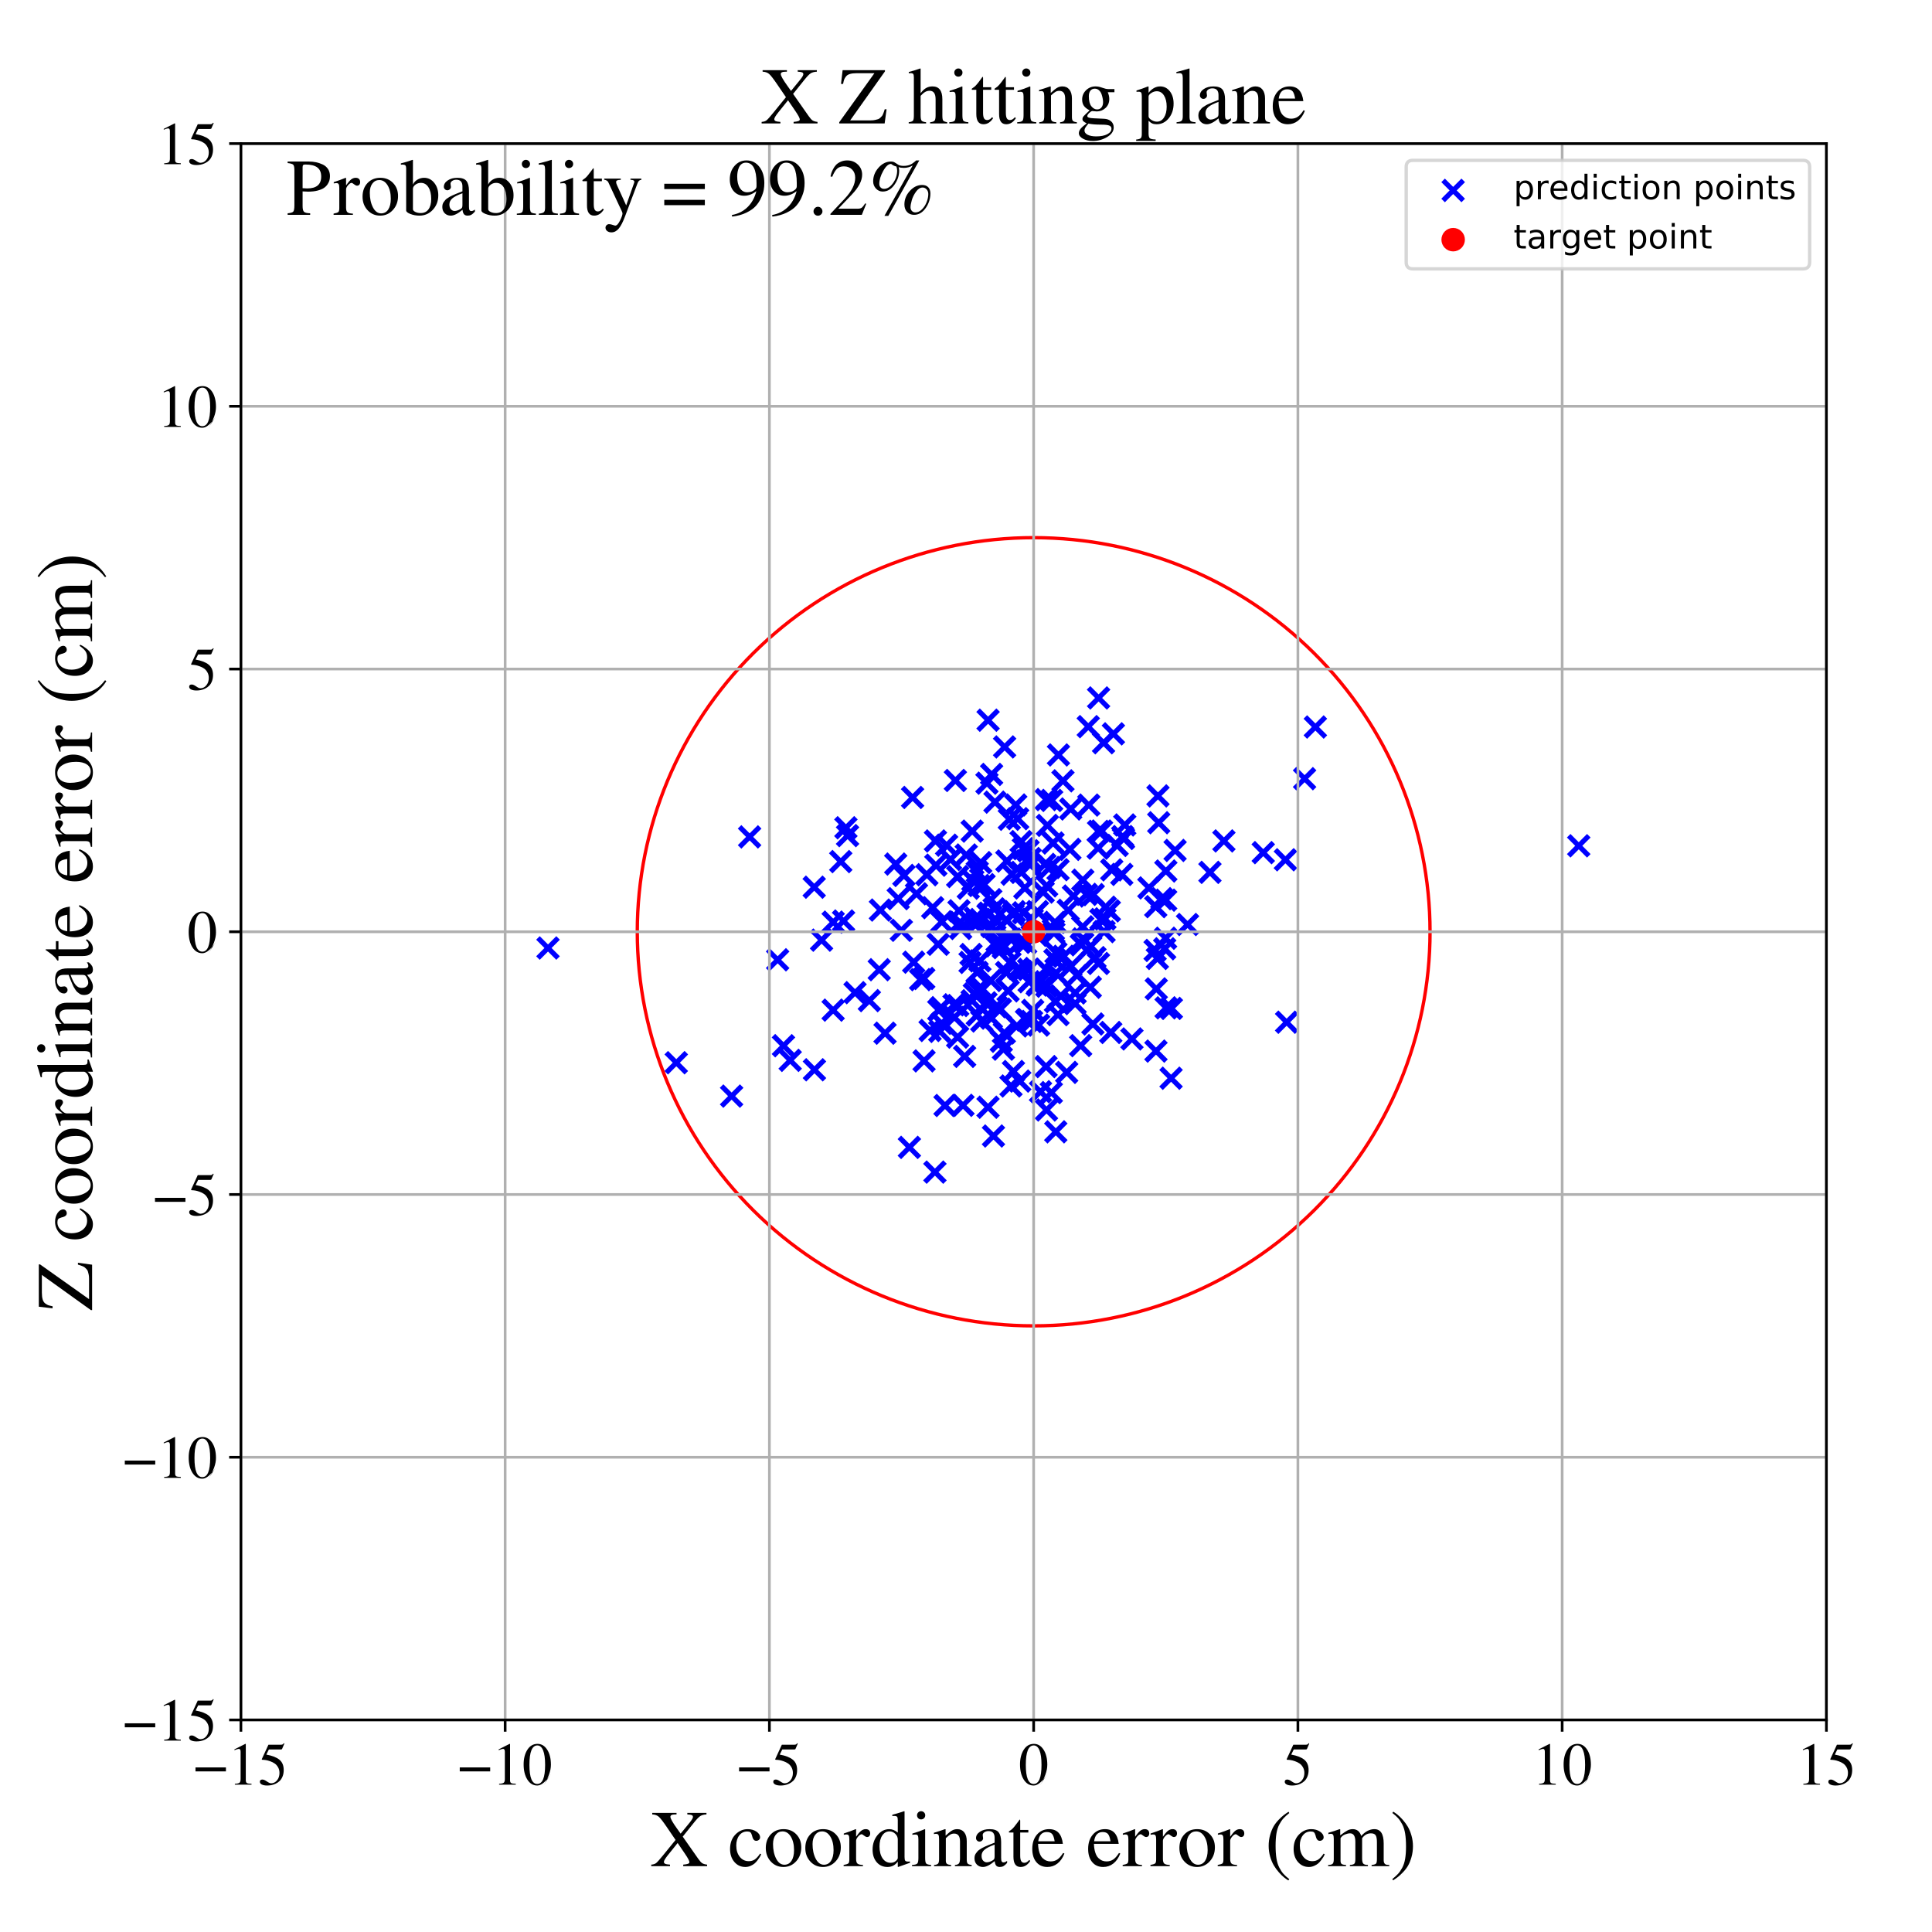 <?xml version="1.0" encoding="utf-8" standalone="no"?>
<!DOCTYPE svg PUBLIC "-//W3C//DTD SVG 1.1//EN"
  "http://www.w3.org/Graphics/SVG/1.1/DTD/svg11.dtd">
<!-- Created with matplotlib (https://matplotlib.org/) -->
<svg height="576pt" version="1.1" viewBox="0 0 576 576" width="576pt" xmlns="http://www.w3.org/2000/svg" xmlns:xlink="http://www.w3.org/1999/xlink">
 <defs>
  <style type="text/css">
*{stroke-linecap:butt;stroke-linejoin:round;}
  </style>
 </defs>
 <g id="figure_1">
  <g id="patch_1">
   <path d="M 0 576 
L 576 576 
L 576 0 
L 0 0 
z
" style="fill:#ffffff;"/>
  </g>
  <g id="axes_1">
   <g id="patch_2">
    <path d="M 71.822 512.784 
L 544.52 512.784 
L 544.52 42.802 
L 71.822 42.802 
z
" style="fill:#ffffff;"/>
   </g>
   <g id="PathCollection_1">
    <defs>
     <path d="M -3 3 
L 3 -3 
M -3 -3 
L 3 3 
" id="m73181ead4c" style="stroke:#0000ff;stroke-width:1.5;"/>
    </defs>
    <g clip-path="url(#pdd1b014743)">
     <use style="fill:#0000ff;stroke:#0000ff;stroke-width:1.5;" x="286.254" xlink:href="#m73181ead4c" y="274.985"/>
     <use style="fill:#0000ff;stroke:#0000ff;stroke-width:1.5;" x="274.463" xlink:href="#m73181ead4c" y="292.065"/>
     <use style="fill:#0000ff;stroke:#0000ff;stroke-width:1.5;" x="296.389" xlink:href="#m73181ead4c" y="270.946"/>
     <use style="fill:#0000ff;stroke:#0000ff;stroke-width:1.5;" x="267.051" xlink:href="#m73181ead4c" y="257.607"/>
     <use style="fill:#0000ff;stroke:#0000ff;stroke-width:1.5;" x="299.158" xlink:href="#m73181ead4c" y="312.796"/>
     <use style="fill:#0000ff;stroke:#0000ff;stroke-width:1.5;" x="337.475" xlink:href="#m73181ead4c" y="309.747"/>
     <use style="fill:#0000ff;stroke:#0000ff;stroke-width:1.5;" x="327.488" xlink:href="#m73181ead4c" y="287.244"/>
     <use style="fill:#0000ff;stroke:#0000ff;stroke-width:1.5;" x="296.946" xlink:href="#m73181ead4c" y="281.984"/>
     <use style="fill:#0000ff;stroke:#0000ff;stroke-width:1.5;" x="282.216" xlink:href="#m73181ead4c" y="251.981"/>
     <use style="fill:#0000ff;stroke:#0000ff;stroke-width:1.5;" x="312.972" xlink:href="#m73181ead4c" y="258.64"/>
     <use style="fill:#0000ff;stroke:#0000ff;stroke-width:1.5;" x="344.728" xlink:href="#m73181ead4c" y="294.819"/>
     <use style="fill:#0000ff;stroke:#0000ff;stroke-width:1.5;" x="304.424" xlink:href="#m73181ead4c" y="250.903"/>
     <use style="fill:#0000ff;stroke:#0000ff;stroke-width:1.5;" x="328.221" xlink:href="#m73181ead4c" y="274.132"/>
     <use style="fill:#0000ff;stroke:#0000ff;stroke-width:1.5;" x="299.514" xlink:href="#m73181ead4c" y="222.691"/>
     <use style="fill:#0000ff;stroke:#0000ff;stroke-width:1.5;" x="285.521" xlink:href="#m73181ead4c" y="261.33"/>
     <use style="fill:#0000ff;stroke:#0000ff;stroke-width:1.5;" x="294.585" xlink:href="#m73181ead4c" y="214.72"/>
     <use style="fill:#0000ff;stroke:#0000ff;stroke-width:1.5;" x="290.797" xlink:href="#m73181ead4c" y="275.772"/>
     <use style="fill:#0000ff;stroke:#0000ff;stroke-width:1.5;" x="300.084" xlink:href="#m73181ead4c" y="289.921"/>
     <use style="fill:#0000ff;stroke:#0000ff;stroke-width:1.5;" x="291.429" xlink:href="#m73181ead4c" y="295.214"/>
     <use style="fill:#0000ff;stroke:#0000ff;stroke-width:1.5;" x="344.381" xlink:href="#m73181ead4c" y="283.359"/>
     <use style="fill:#0000ff;stroke:#0000ff;stroke-width:1.5;" x="294.561" xlink:href="#m73181ead4c" y="330.106"/>
     <use style="fill:#0000ff;stroke:#0000ff;stroke-width:1.5;" x="278.073" xlink:href="#m73181ead4c" y="270.605"/>
     <use style="fill:#0000ff;stroke:#0000ff;stroke-width:1.5;" x="347.504" xlink:href="#m73181ead4c" y="279.718"/>
     <use style="fill:#0000ff;stroke:#0000ff;stroke-width:1.5;" x="291.877" xlink:href="#m73181ead4c" y="264.007"/>
     <use style="fill:#0000ff;stroke:#0000ff;stroke-width:1.5;" x="293.379" xlink:href="#m73181ead4c" y="263.734"/>
     <use style="fill:#0000ff;stroke:#0000ff;stroke-width:1.5;" x="345.461" xlink:href="#m73181ead4c" y="245.285"/>
     <use style="fill:#0000ff;stroke:#0000ff;stroke-width:1.5;" x="311.911" xlink:href="#m73181ead4c" y="238.387"/>
     <use style="fill:#0000ff;stroke:#0000ff;stroke-width:1.5;" x="314.51" xlink:href="#m73181ead4c" y="274.985"/>
     <use style="fill:#0000ff;stroke:#0000ff;stroke-width:1.5;" x="307.134" xlink:href="#m73181ead4c" y="255.963"/>
     <use style="fill:#0000ff;stroke:#0000ff;stroke-width:1.5;" x="383.591" xlink:href="#m73181ead4c" y="304.758"/>
     <use style="fill:#0000ff;stroke:#0000ff;stroke-width:1.5;" x="342.519" xlink:href="#m73181ead4c" y="264.717"/>
     <use style="fill:#0000ff;stroke:#0000ff;stroke-width:1.5;" x="302.036" xlink:href="#m73181ead4c" y="272.657"/>
     <use style="fill:#0000ff;stroke:#0000ff;stroke-width:1.5;" x="287.103" xlink:href="#m73181ead4c" y="329.539"/>
     <use style="fill:#0000ff;stroke:#0000ff;stroke-width:1.5;" x="295.392" xlink:href="#m73181ead4c" y="268.225"/>
     <use style="fill:#0000ff;stroke:#0000ff;stroke-width:1.5;" x="304.028" xlink:href="#m73181ead4c" y="280.93"/>
     <use style="fill:#0000ff;stroke:#0000ff;stroke-width:1.5;" x="294.547" xlink:href="#m73181ead4c" y="272.637"/>
     <use style="fill:#0000ff;stroke:#0000ff;stroke-width:1.5;" x="286.413" xlink:href="#m73181ead4c" y="276.809"/>
     <use style="fill:#0000ff;stroke:#0000ff;stroke-width:1.5;" x="305.531" xlink:href="#m73181ead4c" y="264.743"/>
     <use style="fill:#0000ff;stroke:#0000ff;stroke-width:1.5;" x="325.194" xlink:href="#m73181ead4c" y="282.155"/>
     <use style="fill:#0000ff;stroke:#0000ff;stroke-width:1.5;" x="323.899" xlink:href="#m73181ead4c" y="266.638"/>
     <use style="fill:#0000ff;stroke:#0000ff;stroke-width:1.5;" x="295.747" xlink:href="#m73181ead4c" y="276.247"/>
     <use style="fill:#0000ff;stroke:#0000ff;stroke-width:1.5;" x="272.406" xlink:href="#m73181ead4c" y="286.863"/>
     <use style="fill:#0000ff;stroke:#0000ff;stroke-width:1.5;" x="284.543" xlink:href="#m73181ead4c" y="303.321"/>
     <use style="fill:#0000ff;stroke:#0000ff;stroke-width:1.5;" x="306.516" xlink:href="#m73181ead4c" y="253.632"/>
     <use style="fill:#0000ff;stroke:#0000ff;stroke-width:1.5;" x="300.171" xlink:href="#m73181ead4c" y="256.7"/>
     <use style="fill:#0000ff;stroke:#0000ff;stroke-width:1.5;" x="254.914" xlink:href="#m73181ead4c" y="295.944"/>
     <use style="fill:#0000ff;stroke:#0000ff;stroke-width:1.5;" x="347.581" xlink:href="#m73181ead4c" y="259.678"/>
     <use style="fill:#0000ff;stroke:#0000ff;stroke-width:1.5;" x="311.857" xlink:href="#m73181ead4c" y="317.989"/>
     <use style="fill:#0000ff;stroke:#0000ff;stroke-width:1.5;" x="331.454" xlink:href="#m73181ead4c" y="259.343"/>
     <use style="fill:#0000ff;stroke:#0000ff;stroke-width:1.5;" x="277.288" xlink:href="#m73181ead4c" y="307.225"/>
     <use style="fill:#0000ff;stroke:#0000ff;stroke-width:1.5;" x="314.764" xlink:href="#m73181ead4c" y="337.435"/>
     <use style="fill:#0000ff;stroke:#0000ff;stroke-width:1.5;" x="292.152" xlink:href="#m73181ead4c" y="286.471"/>
     <use style="fill:#0000ff;stroke:#0000ff;stroke-width:1.5;" x="285.507" xlink:href="#m73181ead4c" y="309.205"/>
     <use style="fill:#0000ff;stroke:#0000ff;stroke-width:1.5;" x="311.994" xlink:href="#m73181ead4c" y="330.929"/>
     <use style="fill:#0000ff;stroke:#0000ff;stroke-width:1.5;" x="322.37" xlink:href="#m73181ead4c" y="281.682"/>
     <use style="fill:#0000ff;stroke:#0000ff;stroke-width:1.5;" x="319.215" xlink:href="#m73181ead4c" y="241.184"/>
     <use style="fill:#0000ff;stroke:#0000ff;stroke-width:1.5;" x="276.336" xlink:href="#m73181ead4c" y="260.788"/>
     <use style="fill:#0000ff;stroke:#0000ff;stroke-width:1.5;" x="349.233" xlink:href="#m73181ead4c" y="300.645"/>
     <use style="fill:#0000ff;stroke:#0000ff;stroke-width:1.5;" x="299.122" xlink:href="#m73181ead4c" y="282.532"/>
     <use style="fill:#0000ff;stroke:#0000ff;stroke-width:1.5;" x="318.979" xlink:href="#m73181ead4c" y="253.23"/>
     <use style="fill:#0000ff;stroke:#0000ff;stroke-width:1.5;" x="354.049" xlink:href="#m73181ead4c" y="275.626"/>
     <use style="fill:#0000ff;stroke:#0000ff;stroke-width:1.5;" x="334.966" xlink:href="#m73181ead4c" y="249.98"/>
     <use style="fill:#0000ff;stroke:#0000ff;stroke-width:1.5;" x="285.533" xlink:href="#m73181ead4c" y="299.785"/>
     <use style="fill:#0000ff;stroke:#0000ff;stroke-width:1.5;" x="271.126" xlink:href="#m73181ead4c" y="342.075"/>
     <use style="fill:#0000ff;stroke:#0000ff;stroke-width:1.5;" x="305.965" xlink:href="#m73181ead4c" y="256.667"/>
     <use style="fill:#0000ff;stroke:#0000ff;stroke-width:1.5;" x="285.906" xlink:href="#m73181ead4c" y="271.537"/>
     <use style="fill:#0000ff;stroke:#0000ff;stroke-width:1.5;" x="250.663" xlink:href="#m73181ead4c" y="256.871"/>
     <use style="fill:#0000ff;stroke:#0000ff;stroke-width:1.5;" x="329.17" xlink:href="#m73181ead4c" y="277.745"/>
     <use style="fill:#0000ff;stroke:#0000ff;stroke-width:1.5;" x="322.898" xlink:href="#m73181ead4c" y="279.918"/>
     <use style="fill:#0000ff;stroke:#0000ff;stroke-width:1.5;" x="316.909" xlink:href="#m73181ead4c" y="232.795"/>
     <use style="fill:#0000ff;stroke:#0000ff;stroke-width:1.5;" x="281.744" xlink:href="#m73181ead4c" y="329.59"/>
     <use style="fill:#0000ff;stroke:#0000ff;stroke-width:1.5;" x="278.894" xlink:href="#m73181ead4c" y="250.717"/>
     <use style="fill:#0000ff;stroke:#0000ff;stroke-width:1.5;" x="383.223" xlink:href="#m73181ead4c" y="256.332"/>
     <use style="fill:#0000ff;stroke:#0000ff;stroke-width:1.5;" x="231.847" xlink:href="#m73181ead4c" y="286.147"/>
     <use style="fill:#0000ff;stroke:#0000ff;stroke-width:1.5;" x="329.55" xlink:href="#m73181ead4c" y="270.47"/>
     <use style="fill:#0000ff;stroke:#0000ff;stroke-width:1.5;" x="309.232" xlink:href="#m73181ead4c" y="293.691"/>
     <use style="fill:#0000ff;stroke:#0000ff;stroke-width:1.5;" x="262.482" xlink:href="#m73181ead4c" y="271.321"/>
     <use style="fill:#0000ff;stroke:#0000ff;stroke-width:1.5;" x="306.666" xlink:href="#m73181ead4c" y="289.008"/>
     <use style="fill:#0000ff;stroke:#0000ff;stroke-width:1.5;" x="325.94" xlink:href="#m73181ead4c" y="266.715"/>
     <use style="fill:#0000ff;stroke:#0000ff;stroke-width:1.5;" x="296.983" xlink:href="#m73181ead4c" y="300.135"/>
     <use style="fill:#0000ff;stroke:#0000ff;stroke-width:1.5;" x="314.207" xlink:href="#m73181ead4c" y="278.138"/>
     <use style="fill:#0000ff;stroke:#0000ff;stroke-width:1.5;" x="307.726" xlink:href="#m73181ead4c" y="274.058"/>
     <use style="fill:#0000ff;stroke:#0000ff;stroke-width:1.5;" x="328.41" xlink:href="#m73181ead4c" y="247.763"/>
     <use style="fill:#0000ff;stroke:#0000ff;stroke-width:1.5;" x="248.393" xlink:href="#m73181ead4c" y="301.157"/>
     <use style="fill:#0000ff;stroke:#0000ff;stroke-width:1.5;" x="392.163" xlink:href="#m73181ead4c" y="216.75"/>
     <use style="fill:#0000ff;stroke:#0000ff;stroke-width:1.5;" x="347.236" xlink:href="#m73181ead4c" y="282.862"/>
     <use style="fill:#0000ff;stroke:#0000ff;stroke-width:1.5;" x="223.491" xlink:href="#m73181ead4c" y="249.506"/>
     <use style="fill:#0000ff;stroke:#0000ff;stroke-width:1.5;" x="289.502" xlink:href="#m73181ead4c" y="284.576"/>
     <use style="fill:#0000ff;stroke:#0000ff;stroke-width:1.5;" x="300.546" xlink:href="#m73181ead4c" y="295.409"/>
     <use style="fill:#0000ff;stroke:#0000ff;stroke-width:1.5;" x="280.582" xlink:href="#m73181ead4c" y="300.422"/>
     <use style="fill:#0000ff;stroke:#0000ff;stroke-width:1.5;" x="307.887" xlink:href="#m73181ead4c" y="301.234"/>
     <use style="fill:#0000ff;stroke:#0000ff;stroke-width:1.5;" x="292.304" xlink:href="#m73181ead4c" y="274.148"/>
     <use style="fill:#0000ff;stroke:#0000ff;stroke-width:1.5;" x="311.512" xlink:href="#m73181ead4c" y="257.706"/>
     <use style="fill:#0000ff;stroke:#0000ff;stroke-width:1.5;" x="301.726" xlink:href="#m73181ead4c" y="260.63"/>
     <use style="fill:#0000ff;stroke:#0000ff;stroke-width:1.5;" x="302.835" xlink:href="#m73181ead4c" y="239.995"/>
     <use style="fill:#0000ff;stroke:#0000ff;stroke-width:1.5;" x="283.379" xlink:href="#m73181ead4c" y="256.248"/>
     <use style="fill:#0000ff;stroke:#0000ff;stroke-width:1.5;" x="318.019" xlink:href="#m73181ead4c" y="319.715"/>
     <use style="fill:#0000ff;stroke:#0000ff;stroke-width:1.5;" x="305.801" xlink:href="#m73181ead4c" y="281.201"/>
     <use style="fill:#0000ff;stroke:#0000ff;stroke-width:1.5;" x="290.764" xlink:href="#m73181ead4c" y="273.755"/>
     <use style="fill:#0000ff;stroke:#0000ff;stroke-width:1.5;" x="319.275" xlink:href="#m73181ead4c" y="288.102"/>
     <use style="fill:#0000ff;stroke:#0000ff;stroke-width:1.5;" x="364.892" xlink:href="#m73181ead4c" y="250.709"/>
     <use style="fill:#0000ff;stroke:#0000ff;stroke-width:1.5;" x="334.715" xlink:href="#m73181ead4c" y="249.417"/>
     <use style="fill:#0000ff;stroke:#0000ff;stroke-width:1.5;" x="322.828" xlink:href="#m73181ead4c" y="262.409"/>
     <use style="fill:#0000ff;stroke:#0000ff;stroke-width:1.5;" x="347.653" xlink:href="#m73181ead4c" y="300.471"/>
     <use style="fill:#0000ff;stroke:#0000ff;stroke-width:1.5;" x="303.622" xlink:href="#m73181ead4c" y="288.739"/>
     <use style="fill:#0000ff;stroke:#0000ff;stroke-width:1.5;" x="329.011" xlink:href="#m73181ead4c" y="221.434"/>
     <use style="fill:#0000ff;stroke:#0000ff;stroke-width:1.5;" x="312.056" xlink:href="#m73181ead4c" y="264.104"/>
     <use style="fill:#0000ff;stroke:#0000ff;stroke-width:1.5;" x="248.403" xlink:href="#m73181ead4c" y="274.921"/>
     <use style="fill:#0000ff;stroke:#0000ff;stroke-width:1.5;" x="315.432" xlink:href="#m73181ead4c" y="302.503"/>
     <use style="fill:#0000ff;stroke:#0000ff;stroke-width:1.5;" x="294.246" xlink:href="#m73181ead4c" y="233.489"/>
     <use style="fill:#0000ff;stroke:#0000ff;stroke-width:1.5;" x="294.897" xlink:href="#m73181ead4c" y="272.247"/>
     <use style="fill:#0000ff;stroke:#0000ff;stroke-width:1.5;" x="376.62" xlink:href="#m73181ead4c" y="254.203"/>
     <use style="fill:#0000ff;stroke:#0000ff;stroke-width:1.5;" x="284.429" xlink:href="#m73181ead4c" y="299.569"/>
     <use style="fill:#0000ff;stroke:#0000ff;stroke-width:1.5;" x="322.794" xlink:href="#m73181ead4c" y="276.314"/>
     <use style="fill:#0000ff;stroke:#0000ff;stroke-width:1.5;" x="304.574" xlink:href="#m73181ead4c" y="280.448"/>
     <use style="fill:#0000ff;stroke:#0000ff;stroke-width:1.5;" x="313.538" xlink:href="#m73181ead4c" y="238.633"/>
     <use style="fill:#0000ff;stroke:#0000ff;stroke-width:1.5;" x="279.882" xlink:href="#m73181ead4c" y="301.191"/>
     <use style="fill:#0000ff;stroke:#0000ff;stroke-width:1.5;" x="272.081" xlink:href="#m73181ead4c" y="237.751"/>
     <use style="fill:#0000ff;stroke:#0000ff;stroke-width:1.5;" x="242.748" xlink:href="#m73181ead4c" y="264.509"/>
     <use style="fill:#0000ff;stroke:#0000ff;stroke-width:1.5;" x="235.587" xlink:href="#m73181ead4c" y="316.13"/>
     <use style="fill:#0000ff;stroke:#0000ff;stroke-width:1.5;" x="296.191" xlink:href="#m73181ead4c" y="338.683"/>
     <use style="fill:#0000ff;stroke:#0000ff;stroke-width:1.5;" x="252.195" xlink:href="#m73181ead4c" y="246.787"/>
     <use style="fill:#0000ff;stroke:#0000ff;stroke-width:1.5;" x="309.64" xlink:href="#m73181ead4c" y="305.624"/>
     <use style="fill:#0000ff;stroke:#0000ff;stroke-width:1.5;" x="290.021" xlink:href="#m73181ead4c" y="262.547"/>
     <use style="fill:#0000ff;stroke:#0000ff;stroke-width:1.5;" x="324.453" xlink:href="#m73181ead4c" y="216.643"/>
     <use style="fill:#0000ff;stroke:#0000ff;stroke-width:1.5;" x="320.528" xlink:href="#m73181ead4c" y="299.208"/>
     <use style="fill:#0000ff;stroke:#0000ff;stroke-width:1.5;" x="288.687" xlink:href="#m73181ead4c" y="264.809"/>
     <use style="fill:#0000ff;stroke:#0000ff;stroke-width:1.5;" x="320.538" xlink:href="#m73181ead4c" y="296.036"/>
     <use style="fill:#0000ff;stroke:#0000ff;stroke-width:1.5;" x="292.704" xlink:href="#m73181ead4c" y="304.401"/>
     <use style="fill:#0000ff;stroke:#0000ff;stroke-width:1.5;" x="290.48" xlink:href="#m73181ead4c" y="296.33"/>
     <use style="fill:#0000ff;stroke:#0000ff;stroke-width:1.5;" x="288.073" xlink:href="#m73181ead4c" y="254.903"/>
     <use style="fill:#0000ff;stroke:#0000ff;stroke-width:1.5;" x="300.03" xlink:href="#m73181ead4c" y="274.257"/>
     <use style="fill:#0000ff;stroke:#0000ff;stroke-width:1.5;" x="315.562" xlink:href="#m73181ead4c" y="225.076"/>
     <use style="fill:#0000ff;stroke:#0000ff;stroke-width:1.5;" x="293.953" xlink:href="#m73181ead4c" y="298.976"/>
     <use style="fill:#0000ff;stroke:#0000ff;stroke-width:1.5;" x="301.117" xlink:href="#m73181ead4c" y="286.986"/>
     <use style="fill:#0000ff;stroke:#0000ff;stroke-width:1.5;" x="289.204" xlink:href="#m73181ead4c" y="286.937"/>
     <use style="fill:#0000ff;stroke:#0000ff;stroke-width:1.5;" x="333.052" xlink:href="#m73181ead4c" y="252.051"/>
     <use style="fill:#0000ff;stroke:#0000ff;stroke-width:1.5;" x="320.04" xlink:href="#m73181ead4c" y="267.134"/>
     <use style="fill:#0000ff;stroke:#0000ff;stroke-width:1.5;" x="325.06" xlink:href="#m73181ead4c" y="294.342"/>
     <use style="fill:#0000ff;stroke:#0000ff;stroke-width:1.5;" x="303.161" xlink:href="#m73181ead4c" y="305.878"/>
     <use style="fill:#0000ff;stroke:#0000ff;stroke-width:1.5;" x="218.123" xlink:href="#m73181ead4c" y="326.789"/>
     <use style="fill:#0000ff;stroke:#0000ff;stroke-width:1.5;" x="295.344" xlink:href="#m73181ead4c" y="292.329"/>
     <use style="fill:#0000ff;stroke:#0000ff;stroke-width:1.5;" x="278.734" xlink:href="#m73181ead4c" y="349.446"/>
     <use style="fill:#0000ff;stroke:#0000ff;stroke-width:1.5;" x="304.622" xlink:href="#m73181ead4c" y="289.568"/>
     <use style="fill:#0000ff;stroke:#0000ff;stroke-width:1.5;" x="346.36" xlink:href="#m73181ead4c" y="267.918"/>
     <use style="fill:#0000ff;stroke:#0000ff;stroke-width:1.5;" x="345.05" xlink:href="#m73181ead4c" y="285.747"/>
     <use style="fill:#0000ff;stroke:#0000ff;stroke-width:1.5;" x="324.611" xlink:href="#m73181ead4c" y="240.028"/>
     <use style="fill:#0000ff;stroke:#0000ff;stroke-width:1.5;" x="318.479" xlink:href="#m73181ead4c" y="271.391"/>
     <use style="fill:#0000ff;stroke:#0000ff;stroke-width:1.5;" x="306.039" xlink:href="#m73181ead4c" y="304.11"/>
     <use style="fill:#0000ff;stroke:#0000ff;stroke-width:1.5;" x="267.792" xlink:href="#m73181ead4c" y="267.923"/>
     <use style="fill:#0000ff;stroke:#0000ff;stroke-width:1.5;" x="305.128" xlink:href="#m73181ead4c" y="272.131"/>
     <use style="fill:#0000ff;stroke:#0000ff;stroke-width:1.5;" x="314.051" xlink:href="#m73181ead4c" y="277.221"/>
     <use style="fill:#0000ff;stroke:#0000ff;stroke-width:1.5;" x="321.077" xlink:href="#m73181ead4c" y="290.787"/>
     <use style="fill:#0000ff;stroke:#0000ff;stroke-width:1.5;" x="262.134" xlink:href="#m73181ead4c" y="289.105"/>
     <use style="fill:#0000ff;stroke:#0000ff;stroke-width:1.5;" x="298.533" xlink:href="#m73181ead4c" y="281.255"/>
     <use style="fill:#0000ff;stroke:#0000ff;stroke-width:1.5;" x="307.137" xlink:href="#m73181ead4c" y="257.76"/>
     <use style="fill:#0000ff;stroke:#0000ff;stroke-width:1.5;" x="325.832" xlink:href="#m73181ead4c" y="305.289"/>
     <use style="fill:#0000ff;stroke:#0000ff;stroke-width:1.5;" x="201.625" xlink:href="#m73181ead4c" y="316.837"/>
     <use style="fill:#0000ff;stroke:#0000ff;stroke-width:1.5;" x="298.264" xlink:href="#m73181ead4c" y="300.879"/>
     <use style="fill:#0000ff;stroke:#0000ff;stroke-width:1.5;" x="327.397" xlink:href="#m73181ead4c" y="252.863"/>
     <use style="fill:#0000ff;stroke:#0000ff;stroke-width:1.5;" x="296.633" xlink:href="#m73181ead4c" y="239.146"/>
     <use style="fill:#0000ff;stroke:#0000ff;stroke-width:1.5;" x="289.814" xlink:href="#m73181ead4c" y="298.354"/>
     <use style="fill:#0000ff;stroke:#0000ff;stroke-width:1.5;" x="301.305" xlink:href="#m73181ead4c" y="279.953"/>
     <use style="fill:#0000ff;stroke:#0000ff;stroke-width:1.5;" x="311.785" xlink:href="#m73181ead4c" y="288.963"/>
     <use style="fill:#0000ff;stroke:#0000ff;stroke-width:1.5;" x="314.511" xlink:href="#m73181ead4c" y="286.148"/>
     <use style="fill:#0000ff;stroke:#0000ff;stroke-width:1.5;" x="344.633" xlink:href="#m73181ead4c" y="313.367"/>
     <use style="fill:#0000ff;stroke:#0000ff;stroke-width:1.5;" x="306.812" xlink:href="#m73181ead4c" y="292.69"/>
     <use style="fill:#0000ff;stroke:#0000ff;stroke-width:1.5;" x="315.446" xlink:href="#m73181ead4c" y="259.288"/>
     <use style="fill:#0000ff;stroke:#0000ff;stroke-width:1.5;" x="233.584" xlink:href="#m73181ead4c" y="311.767"/>
     <use style="fill:#0000ff;stroke:#0000ff;stroke-width:1.5;" x="314.823" xlink:href="#m73181ead4c" y="290.12"/>
     <use style="fill:#0000ff;stroke:#0000ff;stroke-width:1.5;" x="310.216" xlink:href="#m73181ead4c" y="325.475"/>
     <use style="fill:#0000ff;stroke:#0000ff;stroke-width:1.5;" x="307.536" xlink:href="#m73181ead4c" y="304.531"/>
     <use style="fill:#0000ff;stroke:#0000ff;stroke-width:1.5;" x="291.374" xlink:href="#m73181ead4c" y="302.589"/>
     <use style="fill:#0000ff;stroke:#0000ff;stroke-width:1.5;" x="289.847" xlink:href="#m73181ead4c" y="247.782"/>
     <use style="fill:#0000ff;stroke:#0000ff;stroke-width:1.5;" x="275.411" xlink:href="#m73181ead4c" y="291.721"/>
     <use style="fill:#0000ff;stroke:#0000ff;stroke-width:1.5;" x="280.737" xlink:href="#m73181ead4c" y="305.093"/>
     <use style="fill:#0000ff;stroke:#0000ff;stroke-width:1.5;" x="326.452" xlink:href="#m73181ead4c" y="285.506"/>
     <use style="fill:#0000ff;stroke:#0000ff;stroke-width:1.5;" x="273.243" xlink:href="#m73181ead4c" y="266.473"/>
     <use style="fill:#0000ff;stroke:#0000ff;stroke-width:1.5;" x="302.15" xlink:href="#m73181ead4c" y="319.45"/>
     <use style="fill:#0000ff;stroke:#0000ff;stroke-width:1.5;" x="292.382" xlink:href="#m73181ead4c" y="257.178"/>
     <use style="fill:#0000ff;stroke:#0000ff;stroke-width:1.5;" x="306.316" xlink:href="#m73181ead4c" y="303.954"/>
     <use style="fill:#0000ff;stroke:#0000ff;stroke-width:1.5;" x="304.032" xlink:href="#m73181ead4c" y="322.312"/>
     <use style="fill:#0000ff;stroke:#0000ff;stroke-width:1.5;" x="330.735" xlink:href="#m73181ead4c" y="271.568"/>
     <use style="fill:#0000ff;stroke:#0000ff;stroke-width:1.5;" x="263.862" xlink:href="#m73181ead4c" y="308.031"/>
     <use style="fill:#0000ff;stroke:#0000ff;stroke-width:1.5;" x="309.306" xlink:href="#m73181ead4c" y="271.763"/>
     <use style="fill:#0000ff;stroke:#0000ff;stroke-width:1.5;" x="309.128" xlink:href="#m73181ead4c" y="278.85"/>
     <use style="fill:#0000ff;stroke:#0000ff;stroke-width:1.5;" x="296.61" xlink:href="#m73181ead4c" y="274.074"/>
     <use style="fill:#0000ff;stroke:#0000ff;stroke-width:1.5;" x="242.819" xlink:href="#m73181ead4c" y="318.938"/>
     <use style="fill:#0000ff;stroke:#0000ff;stroke-width:1.5;" x="295.572" xlink:href="#m73181ead4c" y="303.54"/>
     <use style="fill:#0000ff;stroke:#0000ff;stroke-width:1.5;" x="292.938" xlink:href="#m73181ead4c" y="294.937"/>
     <use style="fill:#0000ff;stroke:#0000ff;stroke-width:1.5;" x="244.942" xlink:href="#m73181ead4c" y="280.293"/>
     <use style="fill:#0000ff;stroke:#0000ff;stroke-width:1.5;" x="297.271" xlink:href="#m73181ead4c" y="280.586"/>
     <use style="fill:#0000ff;stroke:#0000ff;stroke-width:1.5;" x="269.479" xlink:href="#m73181ead4c" y="260.995"/>
     <use style="fill:#0000ff;stroke:#0000ff;stroke-width:1.5;" x="322.186" xlink:href="#m73181ead4c" y="311.74"/>
     <use style="fill:#0000ff;stroke:#0000ff;stroke-width:1.5;" x="284.832" xlink:href="#m73181ead4c" y="232.687"/>
     <use style="fill:#0000ff;stroke:#0000ff;stroke-width:1.5;" x="300.919" xlink:href="#m73181ead4c" y="244.257"/>
     <use style="fill:#0000ff;stroke:#0000ff;stroke-width:1.5;" x="314.678" xlink:href="#m73181ead4c" y="298.618"/>
     <use style="fill:#0000ff;stroke:#0000ff;stroke-width:1.5;" x="317.095" xlink:href="#m73181ead4c" y="285.107"/>
     <use style="fill:#0000ff;stroke:#0000ff;stroke-width:1.5;" x="280.174" xlink:href="#m73181ead4c" y="307.498"/>
     <use style="fill:#0000ff;stroke:#0000ff;stroke-width:1.5;" x="327.524" xlink:href="#m73181ead4c" y="247.852"/>
     <use style="fill:#0000ff;stroke:#0000ff;stroke-width:1.5;" x="312.26" xlink:href="#m73181ead4c" y="246.082"/>
     <use style="fill:#0000ff;stroke:#0000ff;stroke-width:1.5;" x="314.804" xlink:href="#m73181ead4c" y="284.075"/>
     <use style="fill:#0000ff;stroke:#0000ff;stroke-width:1.5;" x="280.792" xlink:href="#m73181ead4c" y="274.79"/>
     <use style="fill:#0000ff;stroke:#0000ff;stroke-width:1.5;" x="470.682" xlink:href="#m73181ead4c" y="252.161"/>
     <use style="fill:#0000ff;stroke:#0000ff;stroke-width:1.5;" x="344.574" xlink:href="#m73181ead4c" y="270.307"/>
     <use style="fill:#0000ff;stroke:#0000ff;stroke-width:1.5;" x="313.957" xlink:href="#m73181ead4c" y="251.329"/>
     <use style="fill:#0000ff;stroke:#0000ff;stroke-width:1.5;" x="347.531" xlink:href="#m73181ead4c" y="268.376"/>
     <use style="fill:#0000ff;stroke:#0000ff;stroke-width:1.5;" x="311.014" xlink:href="#m73181ead4c" y="265.96"/>
     <use style="fill:#0000ff;stroke:#0000ff;stroke-width:1.5;" x="345.229" xlink:href="#m73181ead4c" y="237.286"/>
     <use style="fill:#0000ff;stroke:#0000ff;stroke-width:1.5;" x="313.439" xlink:href="#m73181ead4c" y="325.741"/>
     <use style="fill:#0000ff;stroke:#0000ff;stroke-width:1.5;" x="252.69" xlink:href="#m73181ead4c" y="249.125"/>
     <use style="fill:#0000ff;stroke:#0000ff;stroke-width:1.5;" x="163.379" xlink:href="#m73181ead4c" y="282.633"/>
     <use style="fill:#0000ff;stroke:#0000ff;stroke-width:1.5;" x="331.167" xlink:href="#m73181ead4c" y="307.816"/>
     <use style="fill:#0000ff;stroke:#0000ff;stroke-width:1.5;" x="335.333" xlink:href="#m73181ead4c" y="245.95"/>
     <use style="fill:#0000ff;stroke:#0000ff;stroke-width:1.5;" x="316.256" xlink:href="#m73181ead4c" y="296.899"/>
     <use style="fill:#0000ff;stroke:#0000ff;stroke-width:1.5;" x="295.64" xlink:href="#m73181ead4c" y="230.888"/>
     <use style="fill:#0000ff;stroke:#0000ff;stroke-width:1.5;" x="291.353" xlink:href="#m73181ead4c" y="259.994"/>
     <use style="fill:#0000ff;stroke:#0000ff;stroke-width:1.5;" x="350.338" xlink:href="#m73181ead4c" y="253.546"/>
     <use style="fill:#0000ff;stroke:#0000ff;stroke-width:1.5;" x="251.502" xlink:href="#m73181ead4c" y="274.586"/>
     <use style="fill:#0000ff;stroke:#0000ff;stroke-width:1.5;" x="279.004" xlink:href="#m73181ead4c" y="257.943"/>
     <use style="fill:#0000ff;stroke:#0000ff;stroke-width:1.5;" x="268.731" xlink:href="#m73181ead4c" y="277.353"/>
     <use style="fill:#0000ff;stroke:#0000ff;stroke-width:1.5;" x="298.522" xlink:href="#m73181ead4c" y="310.45"/>
     <use style="fill:#0000ff;stroke:#0000ff;stroke-width:1.5;" x="287.596" xlink:href="#m73181ead4c" y="314.95"/>
     <use style="fill:#0000ff;stroke:#0000ff;stroke-width:1.5;" x="304.494" xlink:href="#m73181ead4c" y="260.09"/>
     <use style="fill:#0000ff;stroke:#0000ff;stroke-width:1.5;" x="360.726" xlink:href="#m73181ead4c" y="260.08"/>
     <use style="fill:#0000ff;stroke:#0000ff;stroke-width:1.5;" x="291.305" xlink:href="#m73181ead4c" y="289.882"/>
     <use style="fill:#0000ff;stroke:#0000ff;stroke-width:1.5;" x="309.454" xlink:href="#m73181ead4c" y="293.212"/>
     <use style="fill:#0000ff;stroke:#0000ff;stroke-width:1.5;" x="279.7" xlink:href="#m73181ead4c" y="281.527"/>
     <use style="fill:#0000ff;stroke:#0000ff;stroke-width:1.5;" x="334.449" xlink:href="#m73181ead4c" y="260.693"/>
     <use style="fill:#0000ff;stroke:#0000ff;stroke-width:1.5;" x="303.408" xlink:href="#m73181ead4c" y="244.075"/>
     <use style="fill:#0000ff;stroke:#0000ff;stroke-width:1.5;" x="305.094" xlink:href="#m73181ead4c" y="253.022"/>
     <use style="fill:#0000ff;stroke:#0000ff;stroke-width:1.5;" x="299.423" xlink:href="#m73181ead4c" y="307.974"/>
     <use style="fill:#0000ff;stroke:#0000ff;stroke-width:1.5;" x="312.081" xlink:href="#m73181ead4c" y="294.041"/>
     <use style="fill:#0000ff;stroke:#0000ff;stroke-width:1.5;" x="301.412" xlink:href="#m73181ead4c" y="323.774"/>
     <use style="fill:#0000ff;stroke:#0000ff;stroke-width:1.5;" x="275.495" xlink:href="#m73181ead4c" y="316.286"/>
     <use style="fill:#0000ff;stroke:#0000ff;stroke-width:1.5;" x="349.138" xlink:href="#m73181ead4c" y="321.458"/>
     <use style="fill:#0000ff;stroke:#0000ff;stroke-width:1.5;" x="302.448" xlink:href="#m73181ead4c" y="271.789"/>
     <use style="fill:#0000ff;stroke:#0000ff;stroke-width:1.5;" x="259.186" xlink:href="#m73181ead4c" y="298.318"/>
     <use style="fill:#0000ff;stroke:#0000ff;stroke-width:1.5;" x="331.948" xlink:href="#m73181ead4c" y="218.785"/>
     <use style="fill:#0000ff;stroke:#0000ff;stroke-width:1.5;" x="388.947" xlink:href="#m73181ead4c" y="232.152"/>
     <use style="fill:#0000ff;stroke:#0000ff;stroke-width:1.5;" x="329.413" xlink:href="#m73181ead4c" y="273.951"/>
     <use style="fill:#0000ff;stroke:#0000ff;stroke-width:1.5;" x="327.529" xlink:href="#m73181ead4c" y="208.081"/>
    </g>
   </g>
   <g id="PathCollection_2">
    <defs>
     <path d="M 0 3 
C 0.796 3 1.559 2.684 2.121 2.121 
C 2.684 1.559 3 0.796 3 0 
C 3 -0.796 2.684 -1.559 2.121 -2.121 
C 1.559 -2.684 0.796 -3 0 -3 
C -0.796 -3 -1.559 -2.684 -2.121 -2.121 
C -2.684 -1.559 -3 -0.796 -3 0 
C -3 0.796 -2.684 1.559 -2.121 2.121 
C -1.559 2.684 -0.796 3 0 3 
z
" id="m349598eea2" style="stroke:#ff0000;"/>
    </defs>
    <g clip-path="url(#pdd1b014743)">
     <use style="fill:#ff0000;stroke:#ff0000;" x="308.171" xlink:href="#m349598eea2" y="277.793"/>
    </g>
   </g>
   <g id="patch_3">
    <path clip-path="url(#pdd1b014743)" d="M 308.171 395.288 
C 339.511 395.288 369.572 382.908 391.733 360.875 
C 413.894 338.841 426.346 308.953 426.346 277.793 
C 426.346 246.633 413.894 216.745 391.733 194.711 
C 369.572 172.677 339.511 160.297 308.171 160.297 
C 276.831 160.297 246.77 172.677 224.609 194.711 
C 202.448 216.745 189.997 246.633 189.997 277.793 
C 189.997 308.953 202.448 338.841 224.609 360.875 
C 246.77 382.908 276.831 395.288 308.171 395.288 
z
" style="fill:none;stroke:#ff0000;stroke-linejoin:miter;"/>
   </g>
   <g id="matplotlib.axis_1">
    <g id="xtick_1">
     <g id="line2d_1">
      <path clip-path="url(#pdd1b014743)" d="M 71.822 512.784 
L 71.822 42.802 
" style="fill:none;stroke:#b0b0b0;stroke-linecap:square;stroke-width:0.8;"/>
     </g>
     <g id="line2d_2">
      <defs>
       <path d="M 0 0 
L 0 3.5 
" id="md54fc17883" style="stroke:#000000;stroke-width:0.8;"/>
      </defs>
      <g>
       <use style="stroke:#000000;stroke-width:0.8;" x="71.822" xlink:href="#md54fc17883" y="512.784"/>
      </g>
     </g>
     <g id="text_1">
      <!-- −15 -->
      <defs>
       <path d="M 3 22 
L 3 28.594 
L 53.406 28.594 
L 53.406 22 
z
" id="FreeSerif-8722"/>
       <path d="M 18.297 59.297 
Q 16.5 59.297 11.094 57.094 
L 11.094 58.5 
L 29.094 67.594 
L 29.906 67.406 
L 29.906 7.406 
Q 29.906 3.797 31.703 2.688 
Q 33.5 1.594 39.406 1.5 
L 39.406 0 
L 11.797 0 
L 11.797 1.5 
Q 17.406 1.703 19.344 3.141 
Q 21.297 4.594 21.297 9.297 
L 21.297 54.594 
Q 21.297 59.297 18.297 59.297 
z
" id="FreeSerif-49"/>
       <path d="M 35.703 19.406 
Q 35.703 24.703 33.344 28.797 
Q 31 32.906 27.641 35.156 
Q 24.297 37.406 20.141 38.844 
Q 16 40.297 12.953 40.75 
Q 9.906 41.203 7.594 41.203 
Q 6.406 41.203 6.406 42 
Q 6.406 42.297 6.5 42.5 
L 17.406 66.203 
L 38.297 66.203 
Q 39.906 66.203 40.844 66.703 
Q 41.797 67.203 42.906 68.797 
L 43.797 68.094 
L 40 59.203 
Q 39.594 58.297 37.703 58.297 
L 18.094 58.297 
L 13.906 49.797 
Q 28.5 47.203 35.594 41.344 
Q 42.703 35.5 42.703 24.203 
Q 42.703 18.297 40.844 13.688 
Q 39 9.094 36.141 6.297 
Q 33.297 3.5 29.547 1.703 
Q 25.797 -0.094 22.344 -0.75 
Q 18.906 -1.406 15.406 -1.406 
Q 9.797 -1.406 6.5 0.25 
Q 3.203 1.906 3.203 4.797 
Q 3.203 8.5 7.5 8.5 
Q 10.297 8.5 14.75 5.391 
Q 19.203 2.297 21.797 2.297 
Q 27.703 2.297 31.703 7.25 
Q 35.703 12.203 35.703 19.406 
z
" id="FreeSerif-53"/>
      </defs>
      <g transform="translate(57.746 532.077)scale(0.18 -0.18)">
       <use xlink:href="#FreeSerif-8722"/>
       <use x="56.4" xlink:href="#FreeSerif-49"/>
       <use x="106.4" xlink:href="#FreeSerif-53"/>
      </g>
     </g>
    </g>
    <g id="xtick_2">
     <g id="line2d_3">
      <path clip-path="url(#pdd1b014743)" d="M 150.605 512.784 
L 150.605 42.802 
" style="fill:none;stroke:#b0b0b0;stroke-linecap:square;stroke-width:0.8;"/>
     </g>
     <g id="line2d_4">
      <g>
       <use style="stroke:#000000;stroke-width:0.8;" x="150.605" xlink:href="#md54fc17883" y="512.784"/>
      </g>
     </g>
     <g id="text_2">
      <!-- −10 -->
      <defs>
       <path d="M 47.594 17.797 
Q 35.203 -1.406 25 -1.406 
Q 14.797 -1.406 8.594 8.391 
Q 2.406 18.203 2.406 33.594 
Q 2.406 48.094 8.594 57.844 
Q 14.797 67.594 25.406 67.594 
Q 35.203 67.594 41.391 58 
Q 47.594 48.406 47.594 33 
Q 47.594 17.797 35.203 -1.406 
z
M 25.094 65 
Q 12 65 12 32.703 
Q 12 1.203 25 1.203 
Q 38 1.203 38 32.797 
Q 38 48.5 34.703 56.75 
Q 31.406 65 25.094 65 
z
" id="FreeSerif-48"/>
      </defs>
      <g transform="translate(136.529 532.077)scale(0.18 -0.18)">
       <use xlink:href="#FreeSerif-8722"/>
       <use x="56.4" xlink:href="#FreeSerif-49"/>
       <use x="106.4" xlink:href="#FreeSerif-48"/>
      </g>
     </g>
    </g>
    <g id="xtick_3">
     <g id="line2d_5">
      <path clip-path="url(#pdd1b014743)" d="M 229.388 512.784 
L 229.388 42.802 
" style="fill:none;stroke:#b0b0b0;stroke-linecap:square;stroke-width:0.8;"/>
     </g>
     <g id="line2d_6">
      <g>
       <use style="stroke:#000000;stroke-width:0.8;" x="229.388" xlink:href="#md54fc17883" y="512.784"/>
      </g>
     </g>
     <g id="text_3">
      <!-- −5 -->
      <g transform="translate(219.812 532.077)scale(0.18 -0.18)">
       <use xlink:href="#FreeSerif-8722"/>
       <use x="56.4" xlink:href="#FreeSerif-53"/>
      </g>
     </g>
    </g>
    <g id="xtick_4">
     <g id="line2d_7">
      <path clip-path="url(#pdd1b014743)" d="M 308.171 512.784 
L 308.171 42.802 
" style="fill:none;stroke:#b0b0b0;stroke-linecap:square;stroke-width:0.8;"/>
     </g>
     <g id="line2d_8">
      <g>
       <use style="stroke:#000000;stroke-width:0.8;" x="308.171" xlink:href="#md54fc17883" y="512.784"/>
      </g>
     </g>
     <g id="text_4">
      <!-- 0 -->
      <g transform="translate(303.671 532.077)scale(0.18 -0.18)">
       <use xlink:href="#FreeSerif-48"/>
      </g>
     </g>
    </g>
    <g id="xtick_5">
     <g id="line2d_9">
      <path clip-path="url(#pdd1b014743)" d="M 386.954 512.784 
L 386.954 42.802 
" style="fill:none;stroke:#b0b0b0;stroke-linecap:square;stroke-width:0.8;"/>
     </g>
     <g id="line2d_10">
      <g>
       <use style="stroke:#000000;stroke-width:0.8;" x="386.954" xlink:href="#md54fc17883" y="512.784"/>
      </g>
     </g>
     <g id="text_5">
      <!-- 5 -->
      <g transform="translate(382.454 532.077)scale(0.18 -0.18)">
       <use xlink:href="#FreeSerif-53"/>
      </g>
     </g>
    </g>
    <g id="xtick_6">
     <g id="line2d_11">
      <path clip-path="url(#pdd1b014743)" d="M 465.737 512.784 
L 465.737 42.802 
" style="fill:none;stroke:#b0b0b0;stroke-linecap:square;stroke-width:0.8;"/>
     </g>
     <g id="line2d_12">
      <g>
       <use style="stroke:#000000;stroke-width:0.8;" x="465.737" xlink:href="#md54fc17883" y="512.784"/>
      </g>
     </g>
     <g id="text_6">
      <!-- 10 -->
      <g transform="translate(456.737 532.077)scale(0.18 -0.18)">
       <use xlink:href="#FreeSerif-49"/>
       <use x="50" xlink:href="#FreeSerif-48"/>
      </g>
     </g>
    </g>
    <g id="xtick_7">
     <g id="line2d_13">
      <path clip-path="url(#pdd1b014743)" d="M 544.52 512.784 
L 544.52 42.802 
" style="fill:none;stroke:#b0b0b0;stroke-linecap:square;stroke-width:0.8;"/>
     </g>
     <g id="line2d_14">
      <g>
       <use style="stroke:#000000;stroke-width:0.8;" x="544.52" xlink:href="#md54fc17883" y="512.784"/>
      </g>
     </g>
     <g id="text_7">
      <!-- 15 -->
      <g transform="translate(535.52 532.077)scale(0.18 -0.18)">
       <use xlink:href="#FreeSerif-49"/>
       <use x="50" xlink:href="#FreeSerif-53"/>
      </g>
     </g>
    </g>
    <g id="text_8">
     <!-- X coordinate error (cm) -->
     <defs>
      <path d="M 69.594 66.203 
L 69.594 64.297 
Q 64.703 64 62.047 62.344 
Q 59.406 60.703 54.703 54.906 
L 40.094 36.703 
L 59.297 9.297 
Q 62.297 5 64.297 3.703 
Q 66.297 2.406 70.406 1.906 
L 70.406 0 
L 40.703 0 
L 40.703 1.906 
Q 44.797 2.297 46.594 2.938 
Q 48.406 3.594 48.406 5 
Q 48.406 7.203 43.297 14.797 
L 33.797 28.797 
L 21.906 14 
Q 16.703 7.5 16.703 5.406 
Q 16.703 3.703 18.297 2.953 
Q 19.906 2.203 24.297 1.906 
L 24.297 0 
L 1 0 
L 1 1.906 
Q 4.906 2.203 7 3.797 
Q 9.094 5.406 15.5 13.297 
L 31.203 32.594 
L 20.297 48.594 
Q 13.297 58.906 10.25 61.5 
Q 7.203 64.094 2.203 64.297 
L 2.203 66.203 
L 32.406 66.203 
L 32.406 64.297 
L 29.594 64.203 
Q 24.797 64.094 24.797 61.297 
Q 24.797 58.094 33.297 46.297 
L 37.5 40.406 
L 48.797 54.203 
Q 52.797 59.203 52.797 61.094 
Q 52.797 62.797 51.344 63.438 
Q 49.906 64.094 45.797 64.297 
L 45.797 66.203 
z
" id="FreeSerif-88"/>
      <path id="FreeSerif-32"/>
      <path d="M 2.5 21.297 
Q 2.5 32.406 9.047 39.203 
Q 15.594 46 24.406 46 
Q 30.703 46 35.25 42.953 
Q 39.797 39.906 39.797 35.703 
Q 39.797 34 38.391 32.75 
Q 37 31.5 35 31.5 
Q 31.594 31.5 30.297 36.094 
L 29.703 38.297 
Q 28.906 41.094 27.703 42.094 
Q 26.5 43.094 23.797 43.094 
Q 17.703 43.094 13.953 38.25 
Q 10.203 33.406 10.203 25.703 
Q 10.203 17.094 14.547 11.641 
Q 18.906 6.203 25.703 6.203 
Q 30 6.203 33.094 8.25 
Q 36.203 10.297 39.797 15.594 
L 41.203 14.703 
Q 40.203 12.703 39.453 11.391 
Q 38.703 10.094 36.75 7.5 
Q 34.797 4.906 32.891 3.297 
Q 31 1.703 27.891 0.344 
Q 24.797 -1 21.5 -1 
Q 13.203 -1 7.844 5.25 
Q 2.5 11.5 2.5 21.297 
z
" id="FreeSerif-99"/>
      <path d="M 24.594 46 
Q 34.203 46 40.391 39.594 
Q 46.594 33.203 46.594 23.406 
Q 46.594 13 40.188 6 
Q 33.797 -1 24.391 -1 
Q 15 -1 8.75 5.75 
Q 2.5 12.5 2.5 22.594 
Q 2.5 32.906 8.641 39.453 
Q 14.797 46 24.594 46 
z
M 11.5 27.5 
Q 11.5 16.797 15.391 9.297 
Q 19.297 1.797 25.594 1.797 
Q 31.203 1.797 34.391 6.594 
Q 37.594 11.406 37.594 19.906 
Q 37.594 30.203 33.594 36.703 
Q 29.594 43.203 23.297 43.203 
Q 18 43.203 14.75 38.891 
Q 11.5 34.594 11.5 27.5 
z
" id="FreeSerif-111"/>
      <path d="M 30.094 36.203 
Q 28.594 36.203 26.391 37.953 
Q 24.203 39.703 23.5 39.703 
Q 21.5 39.703 19 36.797 
Q 16.5 33.906 16.5 31.5 
L 16.5 9 
Q 16.5 4.703 18.203 3.203 
Q 19.906 1.703 25 1.5 
L 25 0 
L 1 0 
L 1 1.5 
Q 5.797 2.406 6.938 3.5 
Q 8.094 4.594 8.094 8.406 
L 8.094 33.406 
Q 8.094 36.703 7.344 38.047 
Q 6.594 39.406 4.703 39.406 
Q 3.094 39.406 1.203 39 
L 1.203 40.594 
Q 9.203 43.203 16 46 
L 16.5 45.797 
L 16.5 36.594 
Q 20.203 41.906 22.797 43.953 
Q 25.406 46 28.5 46 
Q 31.094 46 32.547 44.594 
Q 34 43.203 34 40.703 
Q 34 38.594 32.953 37.391 
Q 31.906 36.203 30.094 36.203 
z
" id="FreeSerif-114"/>
      <path d="M 34.203 -1 
L 33.797 -0.703 
L 33.797 5.703 
Q 29 -1 21 -1 
Q 12.703 -1 7.594 4.953 
Q 2.5 10.906 2.5 20.5 
Q 2.5 31.094 8.594 38.547 
Q 14.703 46 23.297 46 
Q 28.703 46 33.797 41.703 
L 33.797 57.297 
Q 33.797 60.406 32.891 61.406 
Q 32 62.406 29.203 62.406 
Q 27.797 62.406 27 62.297 
L 27 63.906 
Q 36.094 66.297 41.703 68.297 
L 42.203 68.094 
L 42.203 11.406 
Q 42.203 7.906 43.047 6.797 
Q 43.906 5.703 46.594 5.703 
Q 47.094 5.703 48.906 5.797 
L 48.906 4.203 
z
M 24.906 4.203 
Q 28.703 4.203 31.25 6.344 
Q 33.797 8.5 33.797 10.203 
L 33.797 33.203 
Q 33.797 37.203 30.688 40.203 
Q 27.594 43.203 23.594 43.203 
Q 17.906 43.203 14.5 38.094 
Q 11.094 33 11.094 24.5 
Q 11.094 15.297 14.891 9.75 
Q 18.703 4.203 24.906 4.203 
z
" id="FreeSerif-100"/>
      <path d="M 6.203 39.297 
Q 4 39.297 2 39 
L 2 40.5 
Q 9 42.5 17.5 46 
L 17.906 45.703 
L 17.906 10.203 
Q 17.906 4.797 19.156 3.344 
Q 20.406 1.906 25.297 1.5 
L 25.297 0 
L 1.594 0 
L 1.594 1.5 
Q 6.797 1.797 8.141 3.297 
Q 9.5 4.797 9.5 10.203 
L 9.5 33.406 
Q 9.5 36.703 8.75 38 
Q 8 39.297 6.203 39.297 
z
M 12.797 68.297 
Q 15 68.297 16.5 66.797 
Q 18 65.297 18 63.203 
Q 18 61 16.5 59.547 
Q 15 58.094 12.797 58.094 
Q 10.703 58.094 9.25 59.594 
Q 7.797 61.094 7.797 63.188 
Q 7.797 65.297 9.297 66.797 
Q 10.797 68.297 12.797 68.297 
z
" id="FreeSerif-105"/>
      <path d="M 1 39.797 
L 1 41.5 
Q 8.406 43.703 14.797 46 
L 15.5 45.797 
L 15.5 37.906 
Q 20.594 42.703 23.547 44.344 
Q 26.5 46 30 46 
Q 35.5 46 38.641 42.047 
Q 41.797 38.094 41.797 31 
L 41.797 8.094 
Q 41.797 4.406 43 3.156 
Q 44.203 1.906 47.906 1.5 
L 47.906 0 
L 27.094 0 
L 27.094 1.5 
Q 30.906 1.797 32.156 3.5 
Q 33.406 5.203 33.406 9.906 
L 33.406 30.797 
Q 33.406 40.5 26.094 40.5 
Q 23.594 40.5 21.5 39.344 
Q 19.406 38.203 15.797 34.797 
L 15.797 6.703 
Q 15.797 4 17.188 2.891 
Q 18.594 1.797 22.406 1.5 
L 22.406 0 
L 1.203 0 
L 1.203 1.5 
Q 5 1.797 6.203 3.25 
Q 7.406 4.703 7.406 9 
L 7.406 33.797 
Q 7.406 37.5 6.594 38.844 
Q 5.797 40.203 3.703 40.203 
Q 1.797 40.203 1 39.797 
z
" id="FreeSerif-110"/>
      <path d="M 2.5 9.703 
Q 2.5 11.5 2.891 13.047 
Q 3.297 14.594 4.297 15.938 
Q 5.297 17.297 6.188 18.391 
Q 7.094 19.5 8.891 20.641 
Q 10.703 21.797 11.891 22.547 
Q 13.094 23.297 15.547 24.344 
Q 18 25.406 19.297 25.953 
Q 20.594 26.5 23.391 27.594 
Q 26.203 28.703 27.5 29.203 
L 27.5 35.297 
Q 27.5 43.594 19.906 43.594 
Q 16.906 43.594 14.797 42.141 
Q 12.703 40.703 12.703 38.703 
Q 12.703 37.906 12.953 36.5 
Q 13.203 35.094 13.203 34.703 
Q 13.203 33 11.844 31.75 
Q 10.5 30.5 8.703 30.5 
Q 7 30.5 5.703 31.797 
Q 4.406 33.094 4.406 34.797 
Q 4.406 39.5 9.25 42.75 
Q 14.094 46 21.203 46 
Q 29.406 46 32.5 42.047 
Q 35.594 38.094 35.594 30 
L 35.594 10.5 
Q 35.594 7.203 36.25 5.953 
Q 36.906 4.703 38.594 4.703 
Q 40.703 4.703 43 6.594 
L 43 4 
Q 40.406 1.094 38.453 0.047 
Q 36.5 -1 34 -1 
Q 30.906 -1 29.453 0.703 
Q 28 2.406 27.594 6.297 
Q 19 -1 13 -1 
Q 8.406 -1 5.453 2 
Q 2.5 5 2.5 9.703 
z
M 27.5 12.297 
L 27.5 26.797 
Q 18.5 23.5 14.891 20.391 
Q 11.297 17.297 11.297 12.906 
Q 11.297 8.797 13.297 6.797 
Q 15.297 4.797 17.594 4.797 
Q 21 4.797 24.906 7.094 
Q 26.5 8 27 9 
Q 27.5 10 27.5 12.297 
z
" id="FreeSerif-97"/>
      <path d="M 25.906 45 
L 25.906 41.797 
L 15.797 41.797 
L 15.797 13.203 
Q 15.797 8.5 17 6.344 
Q 18.203 4.203 21 4.203 
Q 24.094 4.203 27 7.703 
L 28.297 6.594 
Q 23.5 -1 16.297 -1 
Q 7.406 -1 7.406 11.703 
L 7.406 41.797 
L 2.094 41.797 
Q 1.703 42.094 1.703 42.5 
Q 1.703 43 2 43.297 
Q 2.297 43.594 3.141 44.141 
Q 4 44.703 5.203 45.641 
Q 6.406 46.594 8.5 49.094 
Q 10.594 51.594 13.094 55.094 
Q 14.703 57.406 15.094 57.906 
Q 15.797 57.906 15.797 56.594 
L 15.797 45 
z
" id="FreeSerif-116"/>
      <path d="M 9.703 27.703 
Q 9.906 21.406 11.406 16.844 
Q 12.906 12.297 15.297 10.047 
Q 17.703 7.797 20.141 6.844 
Q 22.594 5.906 25.297 5.906 
Q 30.094 5.906 33.641 8.297 
Q 37.203 10.703 40.797 16.406 
L 42.406 15.703 
Q 39.297 7.594 33.797 3.297 
Q 28.297 -1 21.203 -1 
Q 12.594 -1 7.547 5.047 
Q 2.5 11.094 2.5 21.406 
Q 2.5 32.5 8.344 39.25 
Q 14.203 46 23.406 46 
Q 31 46 35.203 41.453 
Q 39.406 36.906 40.5 27.703 
z
M 9.906 30.906 
L 30.297 30.906 
Q 29.297 37.406 27.188 39.906 
Q 25.094 42.406 20.5 42.406 
Q 11.5 42.406 9.906 30.906 
z
" id="FreeSerif-101"/>
      <path d="M 29.203 -17.703 
Q 26.594 -16.094 23.797 -13.844 
Q 21 -11.594 17.453 -7.594 
Q 13.906 -3.594 11.203 0.953 
Q 8.5 5.5 6.641 11.891 
Q 4.797 18.297 4.797 25.203 
Q 4.797 32.406 6.641 38.844 
Q 8.5 45.297 11 49.547 
Q 13.5 53.797 17.344 57.75 
Q 21.203 61.703 23.703 63.594 
Q 26.203 65.5 29.5 67.594 
L 30.406 66 
Q 26 62.406 23.297 59.5 
Q 20.594 56.594 18.094 51.938 
Q 15.594 47.297 14.5 40.844 
Q 13.406 34.406 13.406 25.5 
Q 13.406 16.203 14.5 9.5 
Q 15.594 2.797 18.094 -1.953 
Q 20.594 -6.703 23.297 -9.703 
Q 26 -12.703 30.406 -16.094 
z
" id="FreeSerif-40"/>
      <path d="M 1.297 39.797 
L 1.297 41.5 
Q 8.5 43.5 15.297 46 
L 16 45.797 
L 16 38.297 
Q 22.203 43 25.203 44.5 
Q 28.203 46 31.5 46 
Q 39.406 46 42.094 37.594 
Q 49.906 46 58.406 46 
Q 70 46 70 28.203 
L 70 7.594 
Q 70 2 74.297 1.703 
L 76.906 1.5 
L 76.906 0 
L 55 0 
L 55 1.5 
Q 59.406 2 60.5 3.203 
Q 61.594 4.406 61.594 8.703 
L 61.594 29.797 
Q 61.594 36 60 38.391 
Q 58.406 40.797 54.094 40.797 
Q 47.5 40.797 43.203 34.703 
L 43.203 9.5 
Q 43.203 4.797 44.641 3.188 
Q 46.094 1.594 50.406 1.5 
L 50.406 0 
L 28 0 
L 28 1.5 
Q 32.297 1.797 33.547 3.094 
Q 34.797 4.406 34.797 8.594 
L 34.797 30.297 
Q 34.797 40.797 28.203 40.797 
Q 25.406 40.797 21.953 39.391 
Q 18.5 38 16.406 34.906 
L 16.406 6.703 
Q 16.406 3.797 17.797 2.75 
Q 19.203 1.703 23.203 1.5 
L 23.203 0 
L 1 0 
L 1 1.5 
Q 5.203 1.594 6.594 3 
Q 8 4.406 8 8.5 
L 8 33.797 
Q 8 37.406 7.25 38.797 
Q 6.5 40.203 4.5 40.203 
Q 3 40.203 1.297 39.797 
z
" id="FreeSerif-109"/>
      <path d="M 4.047 67.703 
Q 6.656 66.094 9.453 63.844 
Q 12.25 61.594 15.797 57.594 
Q 19.344 53.594 22.047 49.047 
Q 24.75 44.5 26.594 38.094 
Q 28.453 31.703 28.453 24.797 
Q 28.453 17.594 26.594 11.141 
Q 24.75 4.703 22.25 0.453 
Q 19.75 -3.797 15.891 -7.75 
Q 12.047 -11.703 9.547 -13.594 
Q 7.047 -15.5 3.75 -17.594 
L 2.844 -16 
Q 7.25 -12.406 9.953 -9.5 
Q 12.656 -6.594 15.156 -1.938 
Q 17.656 2.703 18.75 9.141 
Q 19.844 15.594 19.844 24.5 
Q 19.844 33.797 18.75 40.5 
Q 17.656 47.203 15.156 51.953 
Q 12.656 56.703 9.953 59.703 
Q 7.25 62.703 2.844 66.094 
z
" id="FreeSerif-41"/>
     </defs>
     <g transform="translate(193.922 556.375)scale(0.24 -0.24)">
      <use xlink:href="#FreeSerif-88"/>
      <use x="71.4" xlink:href="#FreeSerif-32"/>
      <use x="96.4" xlink:href="#FreeSerif-99"/>
      <use x="140.784" xlink:href="#FreeSerif-111"/>
      <use x="189.884" xlink:href="#FreeSerif-111"/>
      <use x="238.969" xlink:href="#FreeSerif-114"/>
      <use x="273.453" xlink:href="#FreeSerif-100"/>
      <use x="323.353" xlink:href="#FreeSerif-105"/>
      <use x="351.137" xlink:href="#FreeSerif-110"/>
      <use x="400.037" xlink:href="#FreeSerif-97"/>
      <use x="443.522" xlink:href="#FreeSerif-116"/>
      <use x="471.822" xlink:href="#FreeSerif-101"/>
      <use x="516.222" xlink:href="#FreeSerif-32"/>
      <use x="541.222" xlink:href="#FreeSerif-101"/>
      <use x="585.606" xlink:href="#FreeSerif-114"/>
      <use x="620.106" xlink:href="#FreeSerif-114"/>
      <use x="654.59" xlink:href="#FreeSerif-111"/>
      <use x="703.675" xlink:href="#FreeSerif-114"/>
      <use x="738.175" xlink:href="#FreeSerif-32"/>
      <use x="763.175" xlink:href="#FreeSerif-40"/>
      <use x="796.475" xlink:href="#FreeSerif-99"/>
      <use x="840.859" xlink:href="#FreeSerif-109"/>
      <use x="918.759" xlink:href="#FreeSerif-41"/>
     </g>
    </g>
   </g>
   <g id="matplotlib.axis_2">
    <g id="ytick_1">
     <g id="line2d_15">
      <path clip-path="url(#pdd1b014743)" d="M 71.822 512.784 
L 544.52 512.784 
" style="fill:none;stroke:#b0b0b0;stroke-linecap:square;stroke-width:0.8;"/>
     </g>
     <g id="line2d_16">
      <defs>
       <path d="M 0 0 
L -3.5 0 
" id="m7a991cce9f" style="stroke:#000000;stroke-width:0.8;"/>
      </defs>
      <g>
       <use style="stroke:#000000;stroke-width:0.8;" x="71.822" xlink:href="#m7a991cce9f" y="512.784"/>
      </g>
     </g>
     <g id="text_9">
      <!-- −15 -->
      <g transform="translate(36.669 518.931)scale(0.18 -0.18)">
       <use xlink:href="#FreeSerif-8722"/>
       <use x="56.4" xlink:href="#FreeSerif-49"/>
       <use x="106.4" xlink:href="#FreeSerif-53"/>
      </g>
     </g>
    </g>
    <g id="ytick_2">
     <g id="line2d_17">
      <path clip-path="url(#pdd1b014743)" d="M 71.822 434.454 
L 544.52 434.454 
" style="fill:none;stroke:#b0b0b0;stroke-linecap:square;stroke-width:0.8;"/>
     </g>
     <g id="line2d_18">
      <g>
       <use style="stroke:#000000;stroke-width:0.8;" x="71.822" xlink:href="#m7a991cce9f" y="434.454"/>
      </g>
     </g>
     <g id="text_10">
      <!-- −10 -->
      <g transform="translate(36.669 440.6)scale(0.18 -0.18)">
       <use xlink:href="#FreeSerif-8722"/>
       <use x="56.4" xlink:href="#FreeSerif-49"/>
       <use x="106.4" xlink:href="#FreeSerif-48"/>
      </g>
     </g>
    </g>
    <g id="ytick_3">
     <g id="line2d_19">
      <path clip-path="url(#pdd1b014743)" d="M 71.822 356.123 
L 544.52 356.123 
" style="fill:none;stroke:#b0b0b0;stroke-linecap:square;stroke-width:0.8;"/>
     </g>
     <g id="line2d_20">
      <g>
       <use style="stroke:#000000;stroke-width:0.8;" x="71.822" xlink:href="#m7a991cce9f" y="356.123"/>
      </g>
     </g>
     <g id="text_11">
      <!-- −5 -->
      <g transform="translate(45.669 362.27)scale(0.18 -0.18)">
       <use xlink:href="#FreeSerif-8722"/>
       <use x="56.4" xlink:href="#FreeSerif-53"/>
      </g>
     </g>
    </g>
    <g id="ytick_4">
     <g id="line2d_21">
      <path clip-path="url(#pdd1b014743)" d="M 71.822 277.793 
L 544.52 277.793 
" style="fill:none;stroke:#b0b0b0;stroke-linecap:square;stroke-width:0.8;"/>
     </g>
     <g id="line2d_22">
      <g>
       <use style="stroke:#000000;stroke-width:0.8;" x="71.822" xlink:href="#m7a991cce9f" y="277.793"/>
      </g>
     </g>
     <g id="text_12">
      <!-- 0 -->
      <g transform="translate(55.822 283.94)scale(0.18 -0.18)">
       <use xlink:href="#FreeSerif-48"/>
      </g>
     </g>
    </g>
    <g id="ytick_5">
     <g id="line2d_23">
      <path clip-path="url(#pdd1b014743)" d="M 71.822 199.462 
L 544.52 199.462 
" style="fill:none;stroke:#b0b0b0;stroke-linecap:square;stroke-width:0.8;"/>
     </g>
     <g id="line2d_24">
      <g>
       <use style="stroke:#000000;stroke-width:0.8;" x="71.822" xlink:href="#m7a991cce9f" y="199.462"/>
      </g>
     </g>
     <g id="text_13">
      <!-- 5 -->
      <g transform="translate(55.822 205.609)scale(0.18 -0.18)">
       <use xlink:href="#FreeSerif-53"/>
      </g>
     </g>
    </g>
    <g id="ytick_6">
     <g id="line2d_25">
      <path clip-path="url(#pdd1b014743)" d="M 71.822 121.132 
L 544.52 121.132 
" style="fill:none;stroke:#b0b0b0;stroke-linecap:square;stroke-width:0.8;"/>
     </g>
     <g id="line2d_26">
      <g>
       <use style="stroke:#000000;stroke-width:0.8;" x="71.822" xlink:href="#m7a991cce9f" y="121.132"/>
      </g>
     </g>
     <g id="text_14">
      <!-- 10 -->
      <g transform="translate(46.822 127.279)scale(0.18 -0.18)">
       <use xlink:href="#FreeSerif-49"/>
       <use x="50" xlink:href="#FreeSerif-48"/>
      </g>
     </g>
    </g>
    <g id="ytick_7">
     <g id="line2d_27">
      <path clip-path="url(#pdd1b014743)" d="M 71.822 42.802 
L 544.52 42.802 
" style="fill:none;stroke:#b0b0b0;stroke-linecap:square;stroke-width:0.8;"/>
     </g>
     <g id="line2d_28">
      <g>
       <use style="stroke:#000000;stroke-width:0.8;" x="71.822" xlink:href="#m7a991cce9f" y="42.802"/>
      </g>
     </g>
     <g id="text_15">
      <!-- 15 -->
      <g transform="translate(46.822 48.948)scale(0.18 -0.18)">
       <use xlink:href="#FreeSerif-49"/>
       <use x="50" xlink:href="#FreeSerif-53"/>
      </g>
     </g>
    </g>
    <g id="text_16">
     <!-- Z coordinate error (cm) -->
     <defs>
      <path d="M 40.297 3.797 
Q 43.094 3.797 45.391 4.297 
Q 47.703 4.797 49.25 5.297 
Q 50.797 5.797 52.141 7.188 
Q 53.5 8.594 54.141 9.297 
Q 54.797 10 55.594 12.047 
Q 56.406 14.094 56.594 14.688 
Q 56.797 15.297 57.5 17.594 
L 59.797 17.594 
L 57.406 0 
L 1 0 
L 1 1.5 
L 44.703 62.406 
L 22.594 62.406 
Q 17.5 62.406 14.203 61.406 
Q 10.906 60.406 9.25 58.203 
Q 7.594 56 7 54.203 
Q 6.406 52.406 5.797 49.094 
L 3.203 49.094 
L 5.203 66.203 
L 57.797 66.203 
L 57.797 64.703 
L 14.594 3.797 
z
" id="FreeSerif-90"/>
     </defs>
     <g transform="translate(27.46 390.829)rotate(-90)scale(0.24 -0.24)">
      <use xlink:href="#FreeSerif-90"/>
      <use x="61.3" xlink:href="#FreeSerif-32"/>
      <use x="86.3" xlink:href="#FreeSerif-99"/>
      <use x="130.684" xlink:href="#FreeSerif-111"/>
      <use x="179.784" xlink:href="#FreeSerif-111"/>
      <use x="228.869" xlink:href="#FreeSerif-114"/>
      <use x="263.353" xlink:href="#FreeSerif-100"/>
      <use x="313.253" xlink:href="#FreeSerif-105"/>
      <use x="341.037" xlink:href="#FreeSerif-110"/>
      <use x="389.937" xlink:href="#FreeSerif-97"/>
      <use x="433.422" xlink:href="#FreeSerif-116"/>
      <use x="461.722" xlink:href="#FreeSerif-101"/>
      <use x="506.122" xlink:href="#FreeSerif-32"/>
      <use x="531.122" xlink:href="#FreeSerif-101"/>
      <use x="575.506" xlink:href="#FreeSerif-114"/>
      <use x="610.006" xlink:href="#FreeSerif-114"/>
      <use x="644.49" xlink:href="#FreeSerif-111"/>
      <use x="693.575" xlink:href="#FreeSerif-114"/>
      <use x="728.075" xlink:href="#FreeSerif-32"/>
      <use x="753.075" xlink:href="#FreeSerif-40"/>
      <use x="786.375" xlink:href="#FreeSerif-99"/>
      <use x="830.759" xlink:href="#FreeSerif-109"/>
      <use x="908.659" xlink:href="#FreeSerif-41"/>
     </g>
    </g>
   </g>
   <g id="patch_4">
    <path d="M 71.822 512.784 
L 71.822 42.802 
" style="fill:none;stroke:#000000;stroke-linecap:square;stroke-linejoin:miter;stroke-width:0.8;"/>
   </g>
   <g id="patch_5">
    <path d="M 544.52 512.784 
L 544.52 42.802 
" style="fill:none;stroke:#000000;stroke-linecap:square;stroke-linejoin:miter;stroke-width:0.8;"/>
   </g>
   <g id="patch_6">
    <path d="M 71.822 512.784 
L 544.52 512.784 
" style="fill:none;stroke:#000000;stroke-linecap:square;stroke-linejoin:miter;stroke-width:0.8;"/>
   </g>
   <g id="patch_7">
    <path d="M 71.822 42.802 
L 544.52 42.802 
" style="fill:none;stroke:#000000;stroke-linecap:square;stroke-linejoin:miter;stroke-width:0.8;"/>
   </g>
   <g id="text_17">
    <!-- Probability = 99.2% -->
    <defs>
     <path d="M 54.094 48.094 
Q 54.094 45.5 53.5 43.094 
Q 52.906 40.703 51.156 38 
Q 49.406 35.297 46.5 33.344 
Q 43.594 31.406 38.594 30.094 
Q 33.594 28.797 27 28.797 
Q 24 28.797 20.094 29.094 
L 20.094 10.906 
Q 20.094 5.406 21.844 3.75 
Q 23.594 2.094 29.5 1.906 
L 29.5 0 
L 1.5 0 
L 1.5 1.906 
Q 7.203 2.406 8.547 4.047 
Q 9.906 5.703 9.906 12 
L 9.906 55.297 
Q 9.906 60.703 8.5 62.203 
Q 7.094 63.703 1.5 64.297 
L 1.5 66.203 
L 27.906 66.203 
Q 32.406 66.203 36.594 65.344 
Q 40.797 64.5 44.938 62.594 
Q 49.094 60.703 51.594 57 
Q 54.094 53.297 54.094 48.094 
z
M 20.094 59.094 
L 20.094 33.094 
Q 23.594 32.797 25.797 32.797 
Q 43.203 32.797 43.203 47.5 
Q 43.203 55.203 38.391 58.844 
Q 33.594 62.5 23.5 62.5 
Q 21.5 62.5 20.797 61.797 
Q 20.094 61.094 20.094 59.094 
z
" id="FreeSerif-80"/>
     <path d="M 16 68.094 
L 16 37.5 
Q 17.5 41.203 21.391 43.594 
Q 25.297 46 29.906 46 
Q 37.406 46 42.453 39.75 
Q 47.5 33.5 47.5 24.297 
Q 47.5 13.594 40.75 6.297 
Q 34 -1 24.094 -1 
Q 18.094 -1 12.844 1.047 
Q 7.594 3.094 7.594 5.406 
L 7.594 57.297 
Q 7.594 60.406 6.641 61.406 
Q 5.703 62.406 2.703 62.406 
Q 1.594 62.406 1 62.297 
L 1 63.906 
Q 8.703 65.797 15.5 68.297 
z
M 16 32.203 
L 16 7 
Q 16 5.094 18.891 3.641 
Q 21.797 2.203 25.703 2.203 
Q 31.906 2.203 35.297 6.797 
Q 38.703 11.406 38.703 19.703 
Q 38.703 28.797 35.25 34.25 
Q 31.797 39.703 25.906 39.703 
Q 22 39.703 19 37.391 
Q 16 35.094 16 32.203 
z
" id="FreeSerif-98"/>
     <path d="M 1 62.297 
L 1 63.906 
Q 10.906 66.297 16.906 68.297 
L 17.297 68.094 
L 17.297 8.406 
Q 17.297 4.297 18.641 3.047 
Q 20 1.797 24.797 1.5 
L 24.797 0 
L 1.203 0 
L 1.203 1.5 
Q 5.906 1.906 7.406 3.297 
Q 8.906 4.703 8.906 8.703 
L 8.906 56.406 
Q 8.906 59.906 8 61.203 
Q 7.094 62.5 4.703 62.5 
Q 2.703 62.5 1 62.297 
z
" id="FreeSerif-108"/>
     <path d="M 14.203 -13.406 
Q 17 -13.406 20.094 -7.203 
Q 23.203 -1 23.203 1.906 
Q 23.203 3.203 18.797 12 
L 5.594 40.406 
Q 4.406 43 0.5 43.594 
L 0.5 45 
L 21.094 45 
L 21.094 43.5 
Q 17.906 43.406 16.594 42.797 
Q 15.297 42.203 15.297 40.797 
Q 15.297 39.297 16.297 37 
L 27.797 11.703 
L 37.5 39.297 
Q 37.906 40.203 37.906 41 
Q 37.906 43.5 33.094 43.5 
L 33.094 45 
L 46.594 45 
L 46.594 43.5 
Q 44.797 43.297 43.75 42.344 
Q 42.703 41.406 41.797 39 
L 26.406 -1.797 
Q 22.406 -12.594 18.453 -17.188 
Q 14.5 -21.797 9.5 -21.797 
Q 6.297 -21.797 4.188 -20.141 
Q 2.094 -18.5 2.094 -16 
Q 2.094 -14.203 3.391 -12.891 
Q 4.703 -11.594 6.406 -11.594 
Q 8.594 -11.594 11.094 -12.5 
Q 13.594 -13.406 14.203 -13.406 
z
" id="FreeSerif-121"/>
     <path d="M 53.406 38.594 
L 53.406 32 
L 3 32 
L 3 38.594 
z
M 53.406 18.594 
L 53.406 12 
L 3 12 
L 3 18.594 
z
" id="FreeSerif-61"/>
     <path d="M 5.906 -2.203 
L 5.594 -0.203 
Q 17 1.797 24.953 9.5 
Q 32.906 17.203 36 29.406 
Q 28.594 23.703 21 23.703 
Q 12.906 23.703 7.953 29.297 
Q 3 34.906 3 44 
Q 3 54.094 8.953 60.844 
Q 14.906 67.594 23.797 67.594 
Q 33.5 67.594 39.703 59.688 
Q 45.906 51.797 45.906 39.406 
Q 45.906 35.406 45.203 31.203 
Q 44.5 27 41.953 21.25 
Q 39.406 15.5 35.297 10.953 
Q 31.203 6.406 23.594 2.703 
Q 16 -1 5.906 -2.203 
z
M 24.594 28 
Q 26.5 28 28.891 28.547 
Q 31.297 29.094 33.75 30.938 
Q 36.203 32.797 36.203 35.5 
L 36.203 39.406 
Q 36.203 64.797 23 64.797 
Q 19.906 64.797 17.703 63.141 
Q 15.5 61.5 14.344 58.797 
Q 13.203 56.094 12.703 53.297 
Q 12.203 50.5 12.203 47.406 
Q 12.203 38.5 15.547 33.25 
Q 18.906 28 24.594 28 
z
" id="FreeSerif-57"/>
     <path d="M 12.5 10 
Q 14.797 10 16.438 8.297 
Q 18.094 6.594 18.094 4.297 
Q 18.094 2.094 16.391 0.5 
Q 14.703 -1.094 12.406 -1.094 
Q 10.203 -1.094 8.594 0.5 
Q 7 2.094 7 4.297 
Q 7 6.594 8.641 8.297 
Q 10.297 10 12.5 10 
z
" id="FreeSerif-46"/>
     <path d="M 3.094 47.703 
Q 3.594 50 4.094 51.703 
Q 4.594 53.406 6.25 56.656 
Q 7.906 59.906 9.953 62.047 
Q 12 64.203 15.641 65.891 
Q 19.297 67.594 23.906 67.594 
Q 31.703 67.594 37.047 62.5 
Q 42.406 57.406 42.406 49.906 
Q 42.406 38.594 29.594 25.203 
L 12.797 7.594 
L 36.703 7.594 
Q 40.094 7.594 41.75 8.75 
Q 43.406 9.906 46.203 14.203 
L 47.5 13.703 
L 42 0 
L 3 0 
L 3 1.203 
L 20.797 20.094 
Q 33.797 33.906 33.797 46.094 
Q 33.797 52.406 29.891 56.297 
Q 26 60.203 19.703 60.203 
Q 14.5 60.203 11.344 57.344 
Q 8.203 54.5 5.203 47.203 
z
" id="FreeSerif-50"/>
     <path d="M 66.906 37.094 
Q 71.797 37.094 74.5 34.297 
Q 77.203 31.5 77.203 26.406 
Q 77.203 20.594 74.891 14.891 
Q 72.594 9.203 68.594 5.094 
Q 63.5 0 56.906 0 
Q 51.5 0 48.203 3.547 
Q 44.906 7.094 44.906 12.906 
Q 44.906 22.297 51.656 29.688 
Q 58.406 37.094 66.906 37.094 
z
M 58.594 3 
Q 62.906 3 66.703 6.797 
Q 70.5 10.594 72.547 15.844 
Q 74.594 21.094 74.594 25.906 
Q 74.594 29.203 72.547 31.547 
Q 70.5 33.906 67.594 33.906 
Q 63 33.906 59.297 28.703 
Q 55.594 23.5 54.047 18.047 
Q 52.5 12.594 52.5 9.406 
Q 52.5 6.594 54.203 4.797 
Q 55.906 3 58.594 3 
z
M 28.203 66.203 
Q 31.297 66.203 33.188 64.844 
Q 35.094 63.5 37.438 62.141 
Q 39.797 60.797 43.906 60.797 
Q 48.594 60.797 52.047 62.297 
Q 55.5 63.797 59.5 67.594 
L 63.406 67.594 
L 24.906 -1.297 
L 20.094 -1.297 
L 55.203 61.297 
Q 50 58.297 44.203 58.297 
Q 40.297 58.297 37.703 59.297 
Q 38.406 56.797 38.406 54.906 
Q 38.406 45.594 32.453 37.25 
Q 26.5 28.906 17.906 28.906 
Q 13 28.906 9.547 32.656 
Q 6.094 36.406 6.094 41.594 
Q 6.094 51.094 12.844 58.641 
Q 19.594 66.203 28.203 66.203 
z
M 28.203 63.203 
Q 23.406 63.203 18.547 54.453 
Q 13.703 45.703 13.703 38.406 
Q 13.703 35.703 15.344 34 
Q 17 32.297 19.594 32.297 
Q 25.703 32.297 30.797 39.438 
Q 35.906 46.594 35.906 55.094 
Q 35.906 57 35 60 
Q 33 60.5 31.641 61.141 
Q 30.297 61.797 29.844 62.188 
Q 29.406 62.594 29 62.891 
Q 28.594 63.203 28.203 63.203 
z
" id="FreeSerif-37"/>
    </defs>
    <g transform="translate(85.393 64.048)scale(0.24 -0.24)">
     <use xlink:href="#FreeSerif-80"/>
     <use x="57.584" xlink:href="#FreeSerif-114"/>
     <use x="92.069" xlink:href="#FreeSerif-111"/>
     <use x="141.153" xlink:href="#FreeSerif-98"/>
     <use x="191.153" xlink:href="#FreeSerif-97"/>
     <use x="234.637" xlink:href="#FreeSerif-98"/>
     <use x="284.622" xlink:href="#FreeSerif-105"/>
     <use x="312.406" xlink:href="#FreeSerif-108"/>
     <use x="338.206" xlink:href="#FreeSerif-105"/>
     <use x="365.975" xlink:href="#FreeSerif-116"/>
     <use x="394.275" xlink:href="#FreeSerif-121"/>
     <use x="441.375" xlink:href="#FreeSerif-32"/>
     <use x="466.375" xlink:href="#FreeSerif-61"/>
     <use x="522.775" xlink:href="#FreeSerif-32"/>
     <use x="547.775" xlink:href="#FreeSerif-57"/>
     <use x="597.775" xlink:href="#FreeSerif-57"/>
     <use x="647.775" xlink:href="#FreeSerif-46"/>
     <use x="672.775" xlink:href="#FreeSerif-50"/>
     <use x="722.775" xlink:href="#FreeSerif-37"/>
    </g>
   </g>
   <g id="text_18">
    <!-- X Z hitting plane -->
    <defs>
     <path d="M 15.797 34.297 
L 15.797 10.203 
Q 15.797 5 17 3.5 
Q 18.203 2 22.594 1.5 
L 22.594 0 
L 1 0 
L 1 1.5 
Q 5.297 2.094 6.344 3.5 
Q 7.406 4.906 7.406 10.203 
L 7.406 57.297 
Q 7.406 60.5 6.547 61.5 
Q 5.703 62.5 2.797 62.5 
Q 2.094 62.5 1.094 62.297 
L 1.094 63.906 
Q 8.203 65.797 15.297 68.297 
L 15.797 68 
L 15.797 37.594 
Q 19.203 42.094 22.641 44.047 
Q 26.094 46 30.5 46 
Q 42.797 46 42.797 30.094 
L 42.797 10.203 
Q 42.797 5 43.75 3.641 
Q 44.703 2.297 48.797 1.5 
L 48.797 0 
L 27.594 0 
L 27.594 1.5 
Q 31.906 1.906 33.156 3.5 
Q 34.406 5.094 34.406 10.203 
L 34.406 30 
Q 34.406 40.594 26.906 40.594 
Q 24 40.594 21.453 39.141 
Q 18.906 37.703 15.797 34.297 
z
" id="FreeSerif-104"/>
     <path d="M 6 5.406 
Q 6 7.297 7.344 8.891 
Q 8.703 10.5 14.906 16.297 
Q 9.906 18.797 7.75 21.891 
Q 5.594 25 5.594 29.703 
Q 5.594 36.5 10.438 41.25 
Q 15.297 46 22.297 46 
Q 26.203 46 30.641 44.344 
Q 35.094 42.703 38 42.703 
L 45.703 42.703 
L 45.703 38.797 
L 37.406 38.797 
Q 39.297 34.5 39.297 30.406 
Q 39.297 23.5 34.641 19.203 
Q 30 14.906 23.703 14.906 
Q 22.5 14.906 18 15.406 
Q 16 14.797 14 12.688 
Q 12 10.594 12 9.094 
Q 12 6.703 19.797 6.406 
L 32.703 5.797 
Q 38.203 5.594 41.5 2.688 
Q 44.797 -0.203 44.797 -4.906 
Q 44.797 -12.094 36.547 -16.938 
Q 28.297 -21.797 18.797 -21.797 
Q 11.703 -21.797 6.594 -18.938 
Q 1.5 -16.094 1.5 -12.094 
Q 1.5 -9.297 3.75 -6.547 
Q 6 -3.797 11.297 0.094 
Q 8.203 1.594 7.094 2.688 
Q 6 3.797 6 5.406 
z
M 13.406 -0.203 
Q 10.297 -3.906 9.391 -5.5 
Q 8.5 -7.094 8.5 -8.797 
Q 8.5 -12.094 12.5 -14.094 
Q 16.5 -16.094 23.094 -16.094 
Q 31.594 -16.094 36.797 -13.391 
Q 42 -10.703 42 -6.406 
Q 42 -3.703 39.203 -2.594 
Q 36.406 -1.5 29.594 -1.5 
Q 19.5 -1.5 13.406 -0.203 
z
M 31.594 26.5 
Q 31.594 28.203 31.188 30.594 
Q 30.797 33 29.797 36.047 
Q 28.797 39.094 26.594 41.141 
Q 24.406 43.203 21.297 43.203 
Q 17.797 43.203 15.844 40.703 
Q 13.906 38.203 13.906 33.797 
Q 13.906 25.203 17.094 21.297 
Q 20.297 17.406 24.094 17.406 
Q 27.594 17.406 29.594 19.844 
Q 31.594 22.297 31.594 26.5 
z
" id="FreeSerif-103"/>
     <path d="M 1.406 39.297 
L 1.406 40.906 
Q 7.703 42.797 15.797 46 
L 16.406 45.797 
L 16.406 38.094 
Q 22.797 46 30.797 46 
Q 38.094 46 42.797 40 
Q 47.5 34 47.5 24.703 
Q 47.5 13.797 41.453 6.391 
Q 35.406 -1 26.5 -1 
Q 23.297 -1 21.141 -0.094 
Q 19 0.797 16.406 3.297 
L 16.406 -12.406 
Q 16.406 -17.094 18 -18.438 
Q 19.594 -19.797 25.203 -19.906 
L 25.203 -21.703 
L 1 -21.703 
L 1 -20 
Q 5.406 -19.594 6.703 -18.297 
Q 8 -17 8 -13.094 
L 8 33.703 
Q 8 37.203 7.203 38.297 
Q 6.406 39.406 3.906 39.406 
Q 2.297 39.406 1.406 39.297 
z
M 16.406 33.406 
L 16.406 8.797 
Q 16.406 6.594 19.844 4.391 
Q 23.297 2.203 26.797 2.203 
Q 32.203 2.203 35.547 7.344 
Q 38.906 12.5 38.906 20.797 
Q 38.906 29.5 35.547 34.75 
Q 32.203 40 26.594 40 
Q 23.094 40 19.75 37.797 
Q 16.406 35.594 16.406 33.406 
z
" id="FreeSerif-112"/>
    </defs>
    <g transform="translate(226.832 36.802)scale(0.24 -0.24)">
     <use xlink:href="#FreeSerif-88"/>
     <use x="71.4" xlink:href="#FreeSerif-32"/>
     <use x="96.4" xlink:href="#FreeSerif-90"/>
     <use x="157.7" xlink:href="#FreeSerif-32"/>
     <use x="182.7" xlink:href="#FreeSerif-104"/>
     <use x="232.5" xlink:href="#FreeSerif-105"/>
     <use x="260.269" xlink:href="#FreeSerif-116"/>
     <use x="288.569" xlink:href="#FreeSerif-116"/>
     <use x="316.869" xlink:href="#FreeSerif-105"/>
     <use x="344.653" xlink:href="#FreeSerif-110"/>
     <use x="393.553" xlink:href="#FreeSerif-103"/>
     <use x="440.253" xlink:href="#FreeSerif-32"/>
     <use x="465.253" xlink:href="#FreeSerif-112"/>
     <use x="515.237" xlink:href="#FreeSerif-108"/>
     <use x="541.037" xlink:href="#FreeSerif-97"/>
     <use x="584.537" xlink:href="#FreeSerif-110"/>
     <use x="633.422" xlink:href="#FreeSerif-101"/>
    </g>
   </g>
   <g id="legend_1">
    <g id="patch_8">
     <path d="M 421.24 80.158 
L 537.52 80.158 
Q 539.52 80.158 539.52 78.158 
L 539.52 49.802 
Q 539.52 47.802 537.52 47.802 
L 421.24 47.802 
Q 419.24 47.802 419.24 49.802 
L 419.24 78.158 
Q 419.24 80.158 421.24 80.158 
z
" style="fill:#ffffff;opacity:0.8;stroke:#cccccc;stroke-linejoin:miter;"/>
    </g>
    <g id="PathCollection_3">
     <g>
      <use style="fill:#0000ff;stroke:#0000ff;stroke-width:1.5;" x="433.24" xlink:href="#m73181ead4c" y="56.775"/>
     </g>
    </g>
    <g id="text_19">
     <!-- prediction points -->
     <defs>
      <path d="M 18.109 8.203 
L 18.109 -20.797 
L 9.078 -20.797 
L 9.078 54.688 
L 18.109 54.688 
L 18.109 46.391 
Q 20.953 51.266 25.266 53.625 
Q 29.594 56 35.594 56 
Q 45.562 56 51.781 48.094 
Q 58.016 40.188 58.016 27.297 
Q 58.016 14.406 51.781 6.484 
Q 45.562 -1.422 35.594 -1.422 
Q 29.594 -1.422 25.266 0.953 
Q 20.953 3.328 18.109 8.203 
z
M 48.688 27.297 
Q 48.688 37.203 44.609 42.844 
Q 40.531 48.484 33.406 48.484 
Q 26.266 48.484 22.188 42.844 
Q 18.109 37.203 18.109 27.297 
Q 18.109 17.391 22.188 11.75 
Q 26.266 6.109 33.406 6.109 
Q 40.531 6.109 44.609 11.75 
Q 48.688 17.391 48.688 27.297 
z
" id="DejaVuSans-112"/>
      <path d="M 41.109 46.297 
Q 39.594 47.172 37.812 47.578 
Q 36.031 48 33.891 48 
Q 26.266 48 22.188 43.047 
Q 18.109 38.094 18.109 28.812 
L 18.109 0 
L 9.078 0 
L 9.078 54.688 
L 18.109 54.688 
L 18.109 46.188 
Q 20.953 51.172 25.484 53.578 
Q 30.031 56 36.531 56 
Q 37.453 56 38.578 55.875 
Q 39.703 55.766 41.062 55.516 
z
" id="DejaVuSans-114"/>
      <path d="M 56.203 29.594 
L 56.203 25.203 
L 14.891 25.203 
Q 15.484 15.922 20.484 11.062 
Q 25.484 6.203 34.422 6.203 
Q 39.594 6.203 44.453 7.469 
Q 49.312 8.734 54.109 11.281 
L 54.109 2.781 
Q 49.266 0.734 44.188 -0.344 
Q 39.109 -1.422 33.891 -1.422 
Q 20.797 -1.422 13.156 6.188 
Q 5.516 13.812 5.516 26.812 
Q 5.516 40.234 12.766 48.109 
Q 20.016 56 32.328 56 
Q 43.359 56 49.781 48.891 
Q 56.203 41.797 56.203 29.594 
z
M 47.219 32.234 
Q 47.125 39.594 43.094 43.984 
Q 39.062 48.391 32.422 48.391 
Q 24.906 48.391 20.391 44.141 
Q 15.875 39.891 15.188 32.172 
z
" id="DejaVuSans-101"/>
      <path d="M 45.406 46.391 
L 45.406 75.984 
L 54.391 75.984 
L 54.391 0 
L 45.406 0 
L 45.406 8.203 
Q 42.578 3.328 38.25 0.953 
Q 33.938 -1.422 27.875 -1.422 
Q 17.969 -1.422 11.734 6.484 
Q 5.516 14.406 5.516 27.297 
Q 5.516 40.188 11.734 48.094 
Q 17.969 56 27.875 56 
Q 33.938 56 38.25 53.625 
Q 42.578 51.266 45.406 46.391 
z
M 14.797 27.297 
Q 14.797 17.391 18.875 11.75 
Q 22.953 6.109 30.078 6.109 
Q 37.203 6.109 41.297 11.75 
Q 45.406 17.391 45.406 27.297 
Q 45.406 37.203 41.297 42.844 
Q 37.203 48.484 30.078 48.484 
Q 22.953 48.484 18.875 42.844 
Q 14.797 37.203 14.797 27.297 
z
" id="DejaVuSans-100"/>
      <path d="M 9.422 54.688 
L 18.406 54.688 
L 18.406 0 
L 9.422 0 
z
M 9.422 75.984 
L 18.406 75.984 
L 18.406 64.594 
L 9.422 64.594 
z
" id="DejaVuSans-105"/>
      <path d="M 48.781 52.594 
L 48.781 44.188 
Q 44.969 46.297 41.141 47.344 
Q 37.312 48.391 33.406 48.391 
Q 24.656 48.391 19.812 42.844 
Q 14.984 37.312 14.984 27.297 
Q 14.984 17.281 19.812 11.734 
Q 24.656 6.203 33.406 6.203 
Q 37.312 6.203 41.141 7.25 
Q 44.969 8.297 48.781 10.406 
L 48.781 2.094 
Q 45.016 0.344 40.984 -0.531 
Q 36.969 -1.422 32.422 -1.422 
Q 20.062 -1.422 12.781 6.344 
Q 5.516 14.109 5.516 27.297 
Q 5.516 40.672 12.859 48.328 
Q 20.219 56 33.016 56 
Q 37.156 56 41.109 55.141 
Q 45.062 54.297 48.781 52.594 
z
" id="DejaVuSans-99"/>
      <path d="M 18.312 70.219 
L 18.312 54.688 
L 36.812 54.688 
L 36.812 47.703 
L 18.312 47.703 
L 18.312 18.016 
Q 18.312 11.328 20.141 9.422 
Q 21.969 7.516 27.594 7.516 
L 36.812 7.516 
L 36.812 0 
L 27.594 0 
Q 17.188 0 13.234 3.875 
Q 9.281 7.766 9.281 18.016 
L 9.281 47.703 
L 2.688 47.703 
L 2.688 54.688 
L 9.281 54.688 
L 9.281 70.219 
z
" id="DejaVuSans-116"/>
      <path d="M 30.609 48.391 
Q 23.391 48.391 19.188 42.75 
Q 14.984 37.109 14.984 27.297 
Q 14.984 17.484 19.156 11.844 
Q 23.344 6.203 30.609 6.203 
Q 37.797 6.203 41.984 11.859 
Q 46.188 17.531 46.188 27.297 
Q 46.188 37.016 41.984 42.703 
Q 37.797 48.391 30.609 48.391 
z
M 30.609 56 
Q 42.328 56 49.016 48.375 
Q 55.719 40.766 55.719 27.297 
Q 55.719 13.875 49.016 6.219 
Q 42.328 -1.422 30.609 -1.422 
Q 18.844 -1.422 12.172 6.219 
Q 5.516 13.875 5.516 27.297 
Q 5.516 40.766 12.172 48.375 
Q 18.844 56 30.609 56 
z
" id="DejaVuSans-111"/>
      <path d="M 54.891 33.016 
L 54.891 0 
L 45.906 0 
L 45.906 32.719 
Q 45.906 40.484 42.875 44.328 
Q 39.844 48.188 33.797 48.188 
Q 26.516 48.188 22.312 43.547 
Q 18.109 38.922 18.109 30.906 
L 18.109 0 
L 9.078 0 
L 9.078 54.688 
L 18.109 54.688 
L 18.109 46.188 
Q 21.344 51.125 25.703 53.562 
Q 30.078 56 35.797 56 
Q 45.219 56 50.047 50.172 
Q 54.891 44.344 54.891 33.016 
z
" id="DejaVuSans-110"/>
      <path id="DejaVuSans-32"/>
      <path d="M 44.281 53.078 
L 44.281 44.578 
Q 40.484 46.531 36.375 47.5 
Q 32.281 48.484 27.875 48.484 
Q 21.188 48.484 17.844 46.438 
Q 14.5 44.391 14.5 40.281 
Q 14.5 37.156 16.891 35.375 
Q 19.281 33.594 26.516 31.984 
L 29.594 31.297 
Q 39.156 29.25 43.188 25.516 
Q 47.219 21.781 47.219 15.094 
Q 47.219 7.469 41.188 3.016 
Q 35.156 -1.422 24.609 -1.422 
Q 20.219 -1.422 15.453 -0.562 
Q 10.688 0.297 5.422 2 
L 5.422 11.281 
Q 10.406 8.688 15.234 7.391 
Q 20.062 6.109 24.812 6.109 
Q 31.156 6.109 34.562 8.281 
Q 37.984 10.453 37.984 14.406 
Q 37.984 18.062 35.516 20.016 
Q 33.062 21.969 24.703 23.781 
L 21.578 24.516 
Q 13.234 26.266 9.516 29.906 
Q 5.812 33.547 5.812 39.891 
Q 5.812 47.609 11.281 51.797 
Q 16.75 56 26.812 56 
Q 31.781 56 36.172 55.266 
Q 40.578 54.547 44.281 53.078 
z
" id="DejaVuSans-115"/>
     </defs>
     <g transform="translate(451.24 59.4)scale(0.1 -0.1)">
      <use xlink:href="#DejaVuSans-112"/>
      <use x="63.477" xlink:href="#DejaVuSans-114"/>
      <use x="104.559" xlink:href="#DejaVuSans-101"/>
      <use x="166.082" xlink:href="#DejaVuSans-100"/>
      <use x="229.559" xlink:href="#DejaVuSans-105"/>
      <use x="257.342" xlink:href="#DejaVuSans-99"/>
      <use x="312.322" xlink:href="#DejaVuSans-116"/>
      <use x="351.531" xlink:href="#DejaVuSans-105"/>
      <use x="379.314" xlink:href="#DejaVuSans-111"/>
      <use x="440.496" xlink:href="#DejaVuSans-110"/>
      <use x="503.875" xlink:href="#DejaVuSans-32"/>
      <use x="535.662" xlink:href="#DejaVuSans-112"/>
      <use x="599.139" xlink:href="#DejaVuSans-111"/>
      <use x="660.32" xlink:href="#DejaVuSans-105"/>
      <use x="688.104" xlink:href="#DejaVuSans-110"/>
      <use x="751.482" xlink:href="#DejaVuSans-116"/>
      <use x="790.691" xlink:href="#DejaVuSans-115"/>
     </g>
    </g>
    <g id="PathCollection_4">
     <g>
      <use style="fill:#ff0000;stroke:#ff0000;" x="433.24" xlink:href="#m349598eea2" y="71.453"/>
     </g>
    </g>
    <g id="text_20">
     <!-- target point -->
     <defs>
      <path d="M 34.281 27.484 
Q 23.391 27.484 19.188 25 
Q 14.984 22.516 14.984 16.5 
Q 14.984 11.719 18.141 8.906 
Q 21.297 6.109 26.703 6.109 
Q 34.188 6.109 38.703 11.406 
Q 43.219 16.703 43.219 25.484 
L 43.219 27.484 
z
M 52.203 31.203 
L 52.203 0 
L 43.219 0 
L 43.219 8.297 
Q 40.141 3.328 35.547 0.953 
Q 30.953 -1.422 24.312 -1.422 
Q 15.922 -1.422 10.953 3.297 
Q 6 8.016 6 15.922 
Q 6 25.141 12.172 29.828 
Q 18.359 34.516 30.609 34.516 
L 43.219 34.516 
L 43.219 35.406 
Q 43.219 41.609 39.141 45 
Q 35.062 48.391 27.688 48.391 
Q 23 48.391 18.547 47.266 
Q 14.109 46.141 10.016 43.891 
L 10.016 52.203 
Q 14.938 54.109 19.578 55.047 
Q 24.219 56 28.609 56 
Q 40.484 56 46.344 49.844 
Q 52.203 43.703 52.203 31.203 
z
" id="DejaVuSans-97"/>
      <path d="M 45.406 27.984 
Q 45.406 37.75 41.375 43.109 
Q 37.359 48.484 30.078 48.484 
Q 22.859 48.484 18.828 43.109 
Q 14.797 37.75 14.797 27.984 
Q 14.797 18.266 18.828 12.891 
Q 22.859 7.516 30.078 7.516 
Q 37.359 7.516 41.375 12.891 
Q 45.406 18.266 45.406 27.984 
z
M 54.391 6.781 
Q 54.391 -7.172 48.188 -13.984 
Q 42 -20.797 29.203 -20.797 
Q 24.469 -20.797 20.266 -20.094 
Q 16.062 -19.391 12.109 -17.922 
L 12.109 -9.188 
Q 16.062 -11.328 19.922 -12.344 
Q 23.781 -13.375 27.781 -13.375 
Q 36.625 -13.375 41.016 -8.766 
Q 45.406 -4.156 45.406 5.172 
L 45.406 9.625 
Q 42.625 4.781 38.281 2.391 
Q 33.938 0 27.875 0 
Q 17.828 0 11.672 7.656 
Q 5.516 15.328 5.516 27.984 
Q 5.516 40.672 11.672 48.328 
Q 17.828 56 27.875 56 
Q 33.938 56 38.281 53.609 
Q 42.625 51.219 45.406 46.391 
L 45.406 54.688 
L 54.391 54.688 
z
" id="DejaVuSans-103"/>
     </defs>
     <g transform="translate(451.24 74.078)scale(0.1 -0.1)">
      <use xlink:href="#DejaVuSans-116"/>
      <use x="39.209" xlink:href="#DejaVuSans-97"/>
      <use x="100.488" xlink:href="#DejaVuSans-114"/>
      <use x="141.586" xlink:href="#DejaVuSans-103"/>
      <use x="205.062" xlink:href="#DejaVuSans-101"/>
      <use x="266.586" xlink:href="#DejaVuSans-116"/>
      <use x="305.795" xlink:href="#DejaVuSans-32"/>
      <use x="337.582" xlink:href="#DejaVuSans-112"/>
      <use x="401.059" xlink:href="#DejaVuSans-111"/>
      <use x="462.24" xlink:href="#DejaVuSans-105"/>
      <use x="490.023" xlink:href="#DejaVuSans-110"/>
      <use x="553.402" xlink:href="#DejaVuSans-116"/>
     </g>
    </g>
   </g>
  </g>
 </g>
 <defs>
  <clipPath id="pdd1b014743">
   <rect height="469.982" width="472.698" x="71.822" y="42.802"/>
  </clipPath>
 </defs>
</svg>
